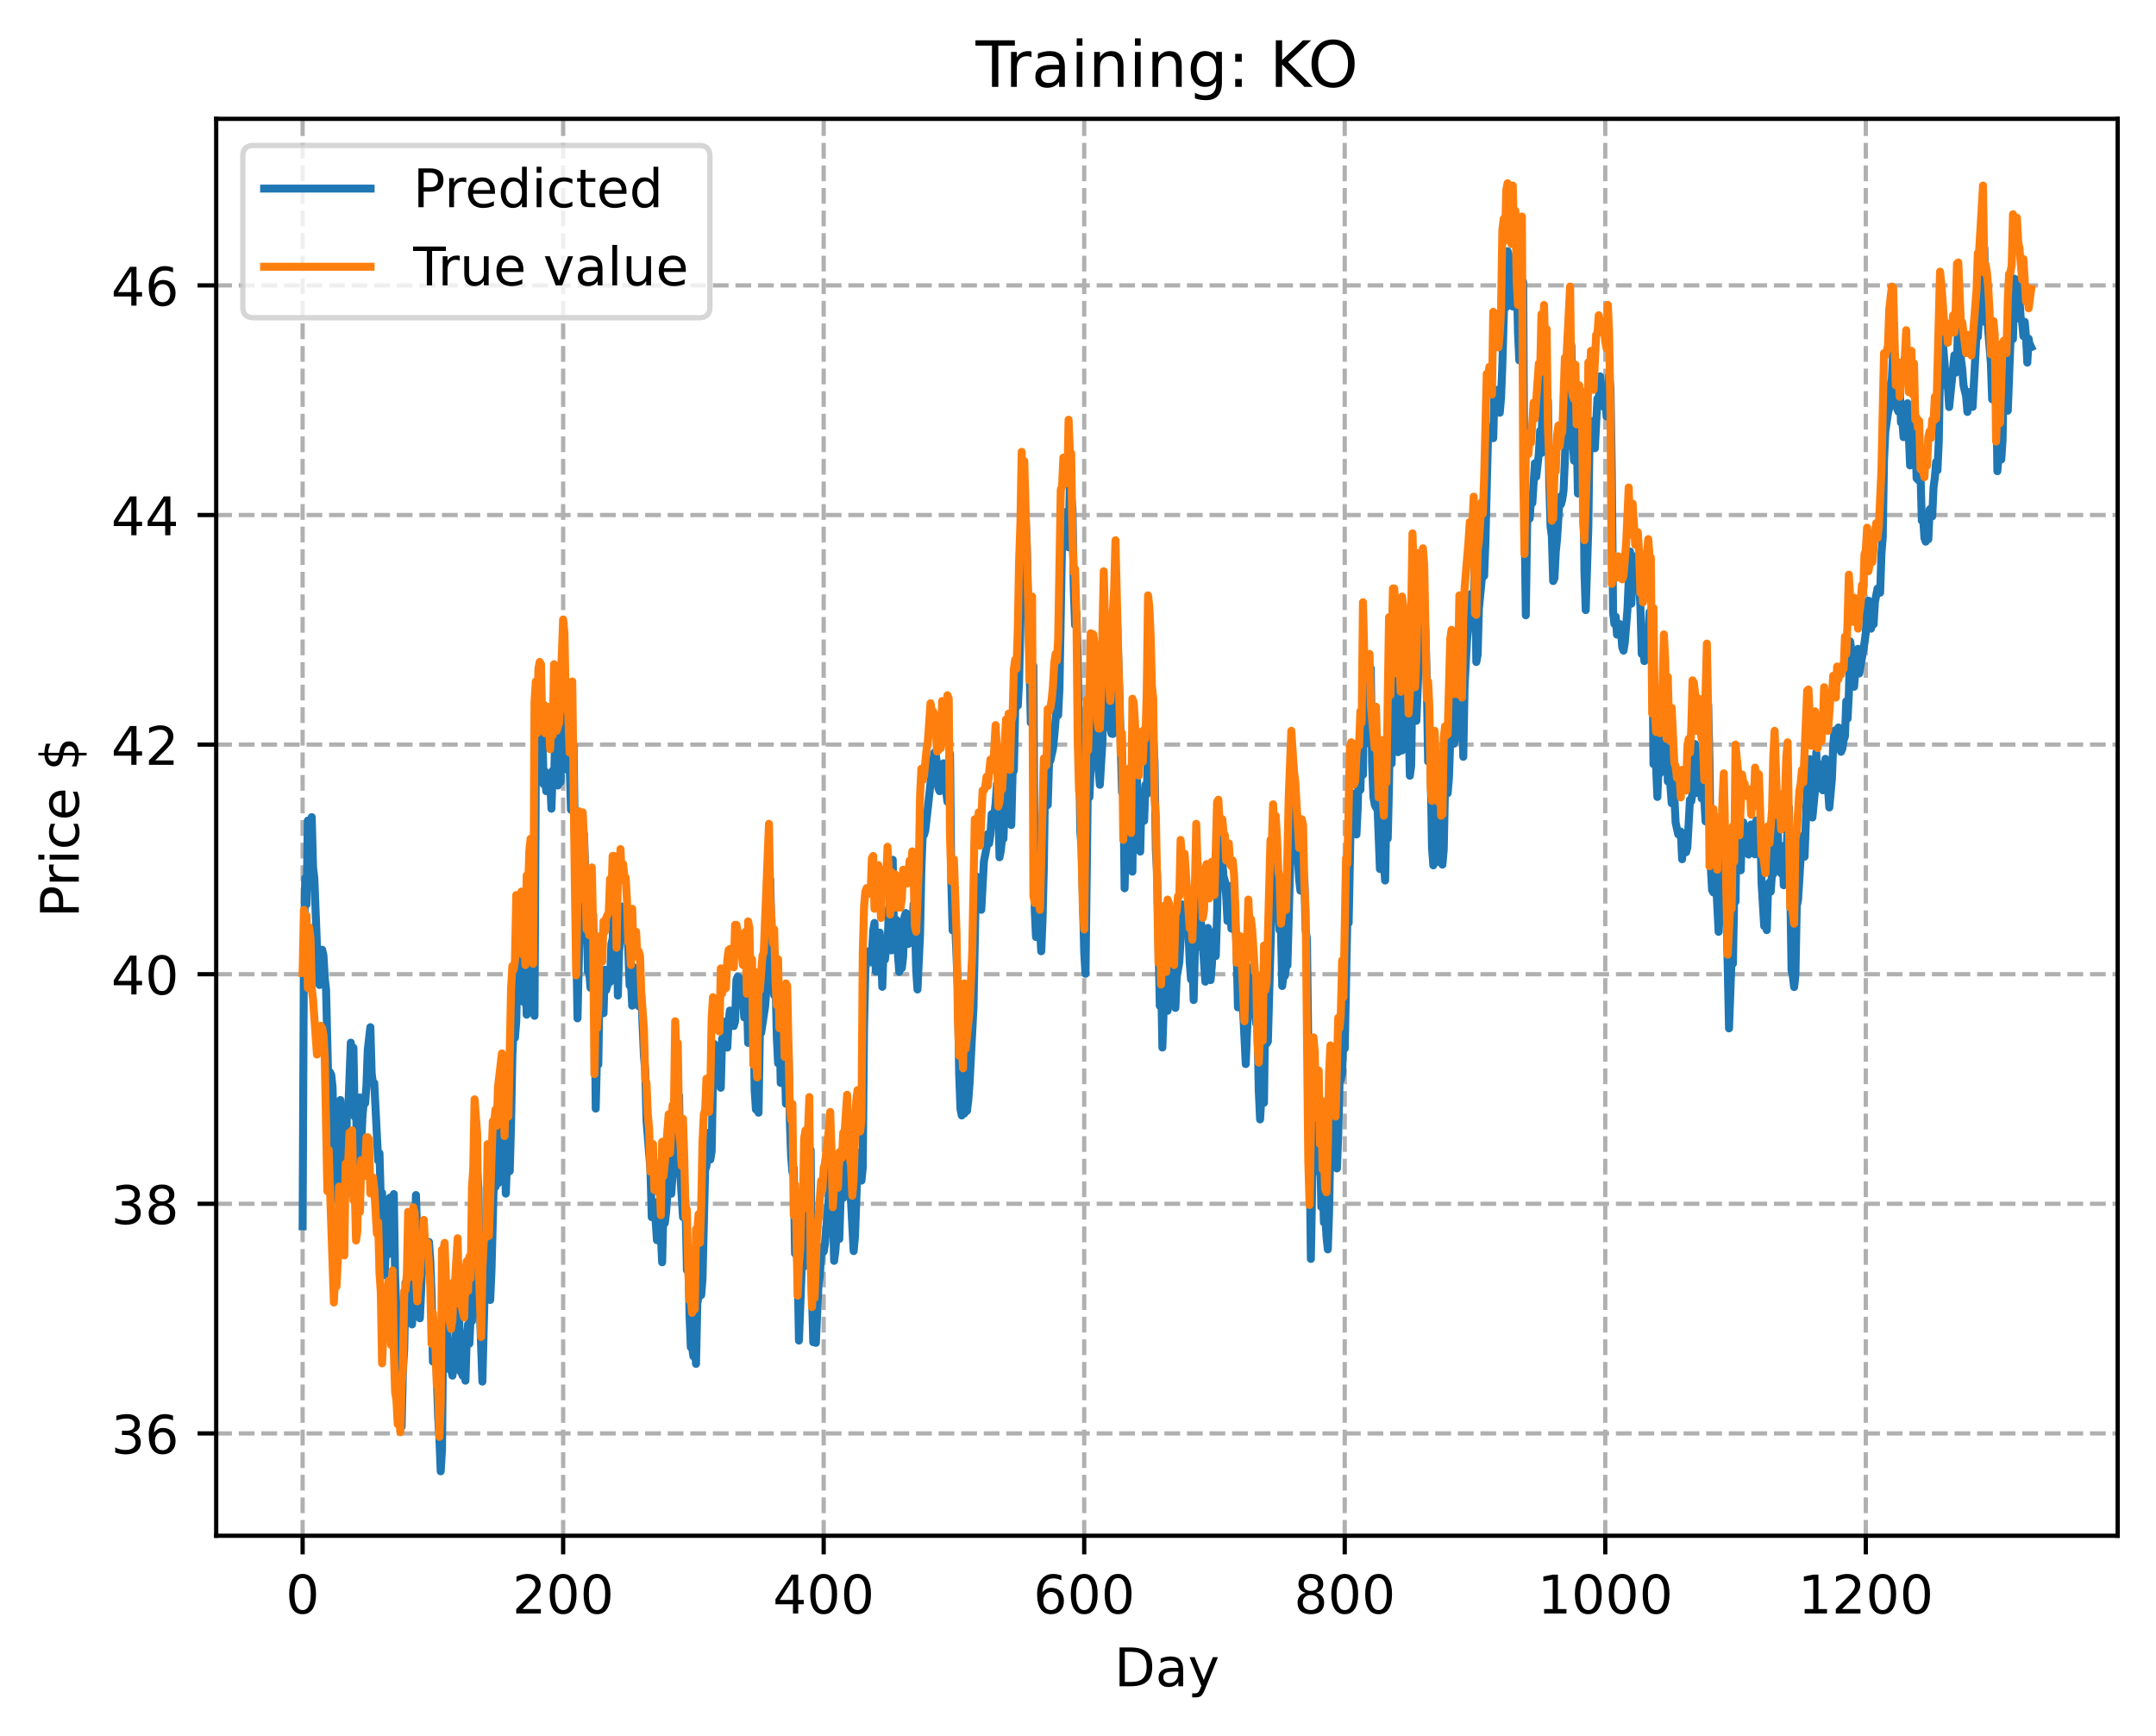 <?xml version="1.0" encoding="utf-8" standalone="no"?>
<!DOCTYPE svg PUBLIC "-//W3C//DTD SVG 1.1//EN"
  "http://www.w3.org/Graphics/SVG/1.1/DTD/svg11.dtd">
<!-- Created with matplotlib (https://matplotlib.org/) -->
<svg height="325.986pt" version="1.1" viewBox="0 0 404.923 325.986" width="404.923pt" xmlns="http://www.w3.org/2000/svg" xmlns:xlink="http://www.w3.org/1999/xlink">
 <defs>
  <style type="text/css">
*{stroke-linecap:butt;stroke-linejoin:round;}
  </style>
 </defs>
 <g id="figure_1">
  <g id="patch_1">
   <path d="M 0 325.986 
L 404.923 325.986 
L 404.923 0 
L 0 0 
z
" style="fill:#ffffff;"/>
  </g>
  <g id="axes_1">
   <g id="patch_2">
    <path d="M 40.603 288.43 
L 397.723 288.43 
L 397.723 22.318 
L 40.603 22.318 
z
" style="fill:#ffffff;"/>
   </g>
   <g id="matplotlib.axis_1">
    <g id="xtick_1">
     <g id="line2d_1">
      <path clip-path="url(#p390c9aea05)" d="M 56.836 288.43 
L 56.836 22.318 
" style="fill:none;stroke:#b0b0b0;stroke-dasharray:2.96,1.28;stroke-dashoffset:0;stroke-width:0.8;"/>
     </g>
     <g id="line2d_2">
      <defs>
       <path d="M 0 0 
L 0 3.5 
" id="m41e052e998" style="stroke:#000000;stroke-width:0.8;"/>
      </defs>
      <g>
       <use style="stroke:#000000;stroke-width:0.8;" x="56.836" xlink:href="#m41e052e998" y="288.43"/>
      </g>
     </g>
     <g id="text_1">
      <!-- 0 -->
      <defs>
       <path d="M 31.781 66.406 
Q 24.172 66.406 20.328 58.906 
Q 16.5 51.422 16.5 36.375 
Q 16.5 21.391 20.328 13.891 
Q 24.172 6.391 31.781 6.391 
Q 39.453 6.391 43.281 13.891 
Q 47.125 21.391 47.125 36.375 
Q 47.125 51.422 43.281 58.906 
Q 39.453 66.406 31.781 66.406 
z
M 31.781 74.219 
Q 44.047 74.219 50.516 64.516 
Q 56.984 54.828 56.984 36.375 
Q 56.984 17.969 50.516 8.266 
Q 44.047 -1.422 31.781 -1.422 
Q 19.531 -1.422 13.062 8.266 
Q 6.594 17.969 6.594 36.375 
Q 6.594 54.828 13.062 64.516 
Q 19.531 74.219 31.781 74.219 
z
" id="DejaVuSans-48"/>
      </defs>
      <g transform="translate(53.655 303.029)scale(0.1 -0.1)">
       <use xlink:href="#DejaVuSans-48"/>
      </g>
     </g>
    </g>
    <g id="xtick_2">
     <g id="line2d_3">
      <path clip-path="url(#p390c9aea05)" d="M 105.766 288.43 
L 105.766 22.318 
" style="fill:none;stroke:#b0b0b0;stroke-dasharray:2.96,1.28;stroke-dashoffset:0;stroke-width:0.8;"/>
     </g>
     <g id="line2d_4">
      <g>
       <use style="stroke:#000000;stroke-width:0.8;" x="105.766" xlink:href="#m41e052e998" y="288.43"/>
      </g>
     </g>
     <g id="text_2">
      <!-- 200 -->
      <defs>
       <path d="M 19.188 8.297 
L 53.609 8.297 
L 53.609 0 
L 7.328 0 
L 7.328 8.297 
Q 12.938 14.109 22.625 23.891 
Q 32.328 33.688 34.812 36.531 
Q 39.547 41.844 41.422 45.531 
Q 43.312 49.219 43.312 52.781 
Q 43.312 58.594 39.234 62.25 
Q 35.156 65.922 28.609 65.922 
Q 23.969 65.922 18.812 64.312 
Q 13.672 62.703 7.812 59.422 
L 7.812 69.391 
Q 13.766 71.781 18.938 73 
Q 24.125 74.219 28.422 74.219 
Q 39.75 74.219 46.484 68.547 
Q 53.219 62.891 53.219 53.422 
Q 53.219 48.922 51.531 44.891 
Q 49.859 40.875 45.406 35.406 
Q 44.188 33.984 37.641 27.219 
Q 31.109 20.453 19.188 8.297 
z
" id="DejaVuSans-50"/>
      </defs>
      <g transform="translate(96.223 303.029)scale(0.1 -0.1)">
       <use xlink:href="#DejaVuSans-50"/>
       <use x="63.623" xlink:href="#DejaVuSans-48"/>
       <use x="127.246" xlink:href="#DejaVuSans-48"/>
      </g>
     </g>
    </g>
    <g id="xtick_3">
     <g id="line2d_5">
      <path clip-path="url(#p390c9aea05)" d="M 154.697 288.43 
L 154.697 22.318 
" style="fill:none;stroke:#b0b0b0;stroke-dasharray:2.96,1.28;stroke-dashoffset:0;stroke-width:0.8;"/>
     </g>
     <g id="line2d_6">
      <g>
       <use style="stroke:#000000;stroke-width:0.8;" x="154.697" xlink:href="#m41e052e998" y="288.43"/>
      </g>
     </g>
     <g id="text_3">
      <!-- 400 -->
      <defs>
       <path d="M 37.797 64.312 
L 12.891 25.391 
L 37.797 25.391 
z
M 35.203 72.906 
L 47.609 72.906 
L 47.609 25.391 
L 58.016 25.391 
L 58.016 17.188 
L 47.609 17.188 
L 47.609 0 
L 37.797 0 
L 37.797 17.188 
L 4.891 17.188 
L 4.891 26.703 
z
" id="DejaVuSans-52"/>
      </defs>
      <g transform="translate(145.153 303.029)scale(0.1 -0.1)">
       <use xlink:href="#DejaVuSans-52"/>
       <use x="63.623" xlink:href="#DejaVuSans-48"/>
       <use x="127.246" xlink:href="#DejaVuSans-48"/>
      </g>
     </g>
    </g>
    <g id="xtick_4">
     <g id="line2d_7">
      <path clip-path="url(#p390c9aea05)" d="M 203.628 288.43 
L 203.628 22.318 
" style="fill:none;stroke:#b0b0b0;stroke-dasharray:2.96,1.28;stroke-dashoffset:0;stroke-width:0.8;"/>
     </g>
     <g id="line2d_8">
      <g>
       <use style="stroke:#000000;stroke-width:0.8;" x="203.628" xlink:href="#m41e052e998" y="288.43"/>
      </g>
     </g>
     <g id="text_4">
      <!-- 600 -->
      <defs>
       <path d="M 33.016 40.375 
Q 26.375 40.375 22.484 35.828 
Q 18.609 31.297 18.609 23.391 
Q 18.609 15.531 22.484 10.953 
Q 26.375 6.391 33.016 6.391 
Q 39.656 6.391 43.531 10.953 
Q 47.406 15.531 47.406 23.391 
Q 47.406 31.297 43.531 35.828 
Q 39.656 40.375 33.016 40.375 
z
M 52.594 71.297 
L 52.594 62.312 
Q 48.875 64.062 45.094 64.984 
Q 41.312 65.922 37.594 65.922 
Q 27.828 65.922 22.672 59.328 
Q 17.531 52.734 16.797 39.406 
Q 19.672 43.656 24.016 45.922 
Q 28.375 48.188 33.594 48.188 
Q 44.578 48.188 50.953 41.516 
Q 57.328 34.859 57.328 23.391 
Q 57.328 12.156 50.688 5.359 
Q 44.047 -1.422 33.016 -1.422 
Q 20.359 -1.422 13.672 8.266 
Q 6.984 17.969 6.984 36.375 
Q 6.984 53.656 15.188 63.938 
Q 23.391 74.219 37.203 74.219 
Q 40.922 74.219 44.703 73.484 
Q 48.484 72.75 52.594 71.297 
z
" id="DejaVuSans-54"/>
      </defs>
      <g transform="translate(194.084 303.029)scale(0.1 -0.1)">
       <use xlink:href="#DejaVuSans-54"/>
       <use x="63.623" xlink:href="#DejaVuSans-48"/>
       <use x="127.246" xlink:href="#DejaVuSans-48"/>
      </g>
     </g>
    </g>
    <g id="xtick_5">
     <g id="line2d_9">
      <path clip-path="url(#p390c9aea05)" d="M 252.558 288.43 
L 252.558 22.318 
" style="fill:none;stroke:#b0b0b0;stroke-dasharray:2.96,1.28;stroke-dashoffset:0;stroke-width:0.8;"/>
     </g>
     <g id="line2d_10">
      <g>
       <use style="stroke:#000000;stroke-width:0.8;" x="252.558" xlink:href="#m41e052e998" y="288.43"/>
      </g>
     </g>
     <g id="text_5">
      <!-- 800 -->
      <defs>
       <path d="M 31.781 34.625 
Q 24.75 34.625 20.719 30.859 
Q 16.703 27.094 16.703 20.516 
Q 16.703 13.922 20.719 10.156 
Q 24.75 6.391 31.781 6.391 
Q 38.812 6.391 42.859 10.172 
Q 46.922 13.969 46.922 20.516 
Q 46.922 27.094 42.891 30.859 
Q 38.875 34.625 31.781 34.625 
z
M 21.922 38.812 
Q 15.578 40.375 12.031 44.719 
Q 8.5 49.078 8.5 55.328 
Q 8.5 64.062 14.719 69.141 
Q 20.953 74.219 31.781 74.219 
Q 42.672 74.219 48.875 69.141 
Q 55.078 64.062 55.078 55.328 
Q 55.078 49.078 51.531 44.719 
Q 48 40.375 41.703 38.812 
Q 48.828 37.156 52.797 32.312 
Q 56.781 27.484 56.781 20.516 
Q 56.781 9.906 50.312 4.234 
Q 43.844 -1.422 31.781 -1.422 
Q 19.734 -1.422 13.25 4.234 
Q 6.781 9.906 6.781 20.516 
Q 6.781 27.484 10.781 32.312 
Q 14.797 37.156 21.922 38.812 
z
M 18.312 54.391 
Q 18.312 48.734 21.844 45.562 
Q 25.391 42.391 31.781 42.391 
Q 38.141 42.391 41.719 45.562 
Q 45.312 48.734 45.312 54.391 
Q 45.312 60.062 41.719 63.234 
Q 38.141 66.406 31.781 66.406 
Q 25.391 66.406 21.844 63.234 
Q 18.312 60.062 18.312 54.391 
z
" id="DejaVuSans-56"/>
      </defs>
      <g transform="translate(243.015 303.029)scale(0.1 -0.1)">
       <use xlink:href="#DejaVuSans-56"/>
       <use x="63.623" xlink:href="#DejaVuSans-48"/>
       <use x="127.246" xlink:href="#DejaVuSans-48"/>
      </g>
     </g>
    </g>
    <g id="xtick_6">
     <g id="line2d_11">
      <path clip-path="url(#p390c9aea05)" d="M 301.489 288.43 
L 301.489 22.318 
" style="fill:none;stroke:#b0b0b0;stroke-dasharray:2.96,1.28;stroke-dashoffset:0;stroke-width:0.8;"/>
     </g>
     <g id="line2d_12">
      <g>
       <use style="stroke:#000000;stroke-width:0.8;" x="301.489" xlink:href="#m41e052e998" y="288.43"/>
      </g>
     </g>
     <g id="text_6">
      <!-- 1000 -->
      <defs>
       <path d="M 12.406 8.297 
L 28.516 8.297 
L 28.516 63.922 
L 10.984 60.406 
L 10.984 69.391 
L 28.422 72.906 
L 38.281 72.906 
L 38.281 8.297 
L 54.391 8.297 
L 54.391 0 
L 12.406 0 
z
" id="DejaVuSans-49"/>
      </defs>
      <g transform="translate(288.764 303.029)scale(0.1 -0.1)">
       <use xlink:href="#DejaVuSans-49"/>
       <use x="63.623" xlink:href="#DejaVuSans-48"/>
       <use x="127.246" xlink:href="#DejaVuSans-48"/>
       <use x="190.869" xlink:href="#DejaVuSans-48"/>
      </g>
     </g>
    </g>
    <g id="xtick_7">
     <g id="line2d_13">
      <path clip-path="url(#p390c9aea05)" d="M 350.419 288.43 
L 350.419 22.318 
" style="fill:none;stroke:#b0b0b0;stroke-dasharray:2.96,1.28;stroke-dashoffset:0;stroke-width:0.8;"/>
     </g>
     <g id="line2d_14">
      <g>
       <use style="stroke:#000000;stroke-width:0.8;" x="350.419" xlink:href="#m41e052e998" y="288.43"/>
      </g>
     </g>
     <g id="text_7">
      <!-- 1200 -->
      <g transform="translate(337.694 303.029)scale(0.1 -0.1)">
       <use xlink:href="#DejaVuSans-49"/>
       <use x="63.623" xlink:href="#DejaVuSans-50"/>
       <use x="127.246" xlink:href="#DejaVuSans-48"/>
       <use x="190.869" xlink:href="#DejaVuSans-48"/>
      </g>
     </g>
    </g>
    <g id="text_8">
     <!-- Day -->
     <defs>
      <path d="M 19.672 64.797 
L 19.672 8.109 
L 31.594 8.109 
Q 46.688 8.109 53.688 14.938 
Q 60.688 21.781 60.688 36.531 
Q 60.688 51.172 53.688 57.984 
Q 46.688 64.797 31.594 64.797 
z
M 9.812 72.906 
L 30.078 72.906 
Q 51.266 72.906 61.172 64.094 
Q 71.094 55.281 71.094 36.531 
Q 71.094 17.672 61.125 8.828 
Q 51.172 0 30.078 0 
L 9.812 0 
z
" id="DejaVuSans-68"/>
      <path d="M 34.281 27.484 
Q 23.391 27.484 19.188 25 
Q 14.984 22.516 14.984 16.5 
Q 14.984 11.719 18.141 8.906 
Q 21.297 6.109 26.703 6.109 
Q 34.188 6.109 38.703 11.406 
Q 43.219 16.703 43.219 25.484 
L 43.219 27.484 
z
M 52.203 31.203 
L 52.203 0 
L 43.219 0 
L 43.219 8.297 
Q 40.141 3.328 35.547 0.953 
Q 30.953 -1.422 24.312 -1.422 
Q 15.922 -1.422 10.953 3.297 
Q 6 8.016 6 15.922 
Q 6 25.141 12.172 29.828 
Q 18.359 34.516 30.609 34.516 
L 43.219 34.516 
L 43.219 35.406 
Q 43.219 41.609 39.141 45 
Q 35.062 48.391 27.688 48.391 
Q 23 48.391 18.547 47.266 
Q 14.109 46.141 10.016 43.891 
L 10.016 52.203 
Q 14.938 54.109 19.578 55.047 
Q 24.219 56 28.609 56 
Q 40.484 56 46.344 49.844 
Q 52.203 43.703 52.203 31.203 
z
" id="DejaVuSans-97"/>
      <path d="M 32.172 -5.078 
Q 28.375 -14.844 24.75 -17.812 
Q 21.141 -20.797 15.094 -20.797 
L 7.906 -20.797 
L 7.906 -13.281 
L 13.188 -13.281 
Q 16.891 -13.281 18.938 -11.516 
Q 21 -9.766 23.484 -3.219 
L 25.094 0.875 
L 2.984 54.688 
L 12.5 54.688 
L 29.594 11.922 
L 46.688 54.688 
L 56.203 54.688 
z
" id="DejaVuSans-121"/>
     </defs>
     <g transform="translate(209.29 316.707)scale(0.1 -0.1)">
      <use xlink:href="#DejaVuSans-68"/>
      <use x="77.002" xlink:href="#DejaVuSans-97"/>
      <use x="138.281" xlink:href="#DejaVuSans-121"/>
     </g>
    </g>
   </g>
   <g id="matplotlib.axis_2">
    <g id="ytick_1">
     <g id="line2d_15">
      <path clip-path="url(#p390c9aea05)" d="M 40.603 269.21 
L 397.723 269.21 
" style="fill:none;stroke:#b0b0b0;stroke-dasharray:2.96,1.28;stroke-dashoffset:0;stroke-width:0.8;"/>
     </g>
     <g id="line2d_16">
      <defs>
       <path d="M 0 0 
L -3.5 0 
" id="mb63602dddb" style="stroke:#000000;stroke-width:0.8;"/>
      </defs>
      <g>
       <use style="stroke:#000000;stroke-width:0.8;" x="40.603" xlink:href="#mb63602dddb" y="269.21"/>
      </g>
     </g>
     <g id="text_9">
      <!-- 36 -->
      <defs>
       <path d="M 40.578 39.312 
Q 47.656 37.797 51.625 33 
Q 55.609 28.219 55.609 21.188 
Q 55.609 10.406 48.188 4.484 
Q 40.766 -1.422 27.094 -1.422 
Q 22.516 -1.422 17.656 -0.516 
Q 12.797 0.391 7.625 2.203 
L 7.625 11.719 
Q 11.719 9.328 16.594 8.109 
Q 21.484 6.891 26.812 6.891 
Q 36.078 6.891 40.938 10.547 
Q 45.797 14.203 45.797 21.188 
Q 45.797 27.641 41.281 31.266 
Q 36.766 34.906 28.719 34.906 
L 20.219 34.906 
L 20.219 43.016 
L 29.109 43.016 
Q 36.375 43.016 40.234 45.922 
Q 44.094 48.828 44.094 54.297 
Q 44.094 59.906 40.109 62.906 
Q 36.141 65.922 28.719 65.922 
Q 24.656 65.922 20.016 65.031 
Q 15.375 64.156 9.812 62.312 
L 9.812 71.094 
Q 15.438 72.656 20.344 73.438 
Q 25.25 74.219 29.594 74.219 
Q 40.828 74.219 47.359 69.109 
Q 53.906 64.016 53.906 55.328 
Q 53.906 49.266 50.438 45.094 
Q 46.969 40.922 40.578 39.312 
z
" id="DejaVuSans-51"/>
      </defs>
      <g transform="translate(20.878 273.009)scale(0.1 -0.1)">
       <use xlink:href="#DejaVuSans-51"/>
       <use x="63.623" xlink:href="#DejaVuSans-54"/>
      </g>
     </g>
    </g>
    <g id="ytick_2">
     <g id="line2d_17">
      <path clip-path="url(#p390c9aea05)" d="M 40.603 226.089 
L 397.723 226.089 
" style="fill:none;stroke:#b0b0b0;stroke-dasharray:2.96,1.28;stroke-dashoffset:0;stroke-width:0.8;"/>
     </g>
     <g id="line2d_18">
      <g>
       <use style="stroke:#000000;stroke-width:0.8;" x="40.603" xlink:href="#mb63602dddb" y="226.089"/>
      </g>
     </g>
     <g id="text_10">
      <!-- 38 -->
      <g transform="translate(20.878 229.888)scale(0.1 -0.1)">
       <use xlink:href="#DejaVuSans-51"/>
       <use x="63.623" xlink:href="#DejaVuSans-56"/>
      </g>
     </g>
    </g>
    <g id="ytick_3">
     <g id="line2d_19">
      <path clip-path="url(#p390c9aea05)" d="M 40.603 182.967 
L 397.723 182.967 
" style="fill:none;stroke:#b0b0b0;stroke-dasharray:2.96,1.28;stroke-dashoffset:0;stroke-width:0.8;"/>
     </g>
     <g id="line2d_20">
      <g>
       <use style="stroke:#000000;stroke-width:0.8;" x="40.603" xlink:href="#mb63602dddb" y="182.967"/>
      </g>
     </g>
     <g id="text_11">
      <!-- 40 -->
      <g transform="translate(20.878 186.767)scale(0.1 -0.1)">
       <use xlink:href="#DejaVuSans-52"/>
       <use x="63.623" xlink:href="#DejaVuSans-48"/>
      </g>
     </g>
    </g>
    <g id="ytick_4">
     <g id="line2d_21">
      <path clip-path="url(#p390c9aea05)" d="M 40.603 139.846 
L 397.723 139.846 
" style="fill:none;stroke:#b0b0b0;stroke-dasharray:2.96,1.28;stroke-dashoffset:0;stroke-width:0.8;"/>
     </g>
     <g id="line2d_22">
      <g>
       <use style="stroke:#000000;stroke-width:0.8;" x="40.603" xlink:href="#mb63602dddb" y="139.846"/>
      </g>
     </g>
     <g id="text_12">
      <!-- 42 -->
      <g transform="translate(20.878 143.645)scale(0.1 -0.1)">
       <use xlink:href="#DejaVuSans-52"/>
       <use x="63.623" xlink:href="#DejaVuSans-50"/>
      </g>
     </g>
    </g>
    <g id="ytick_5">
     <g id="line2d_23">
      <path clip-path="url(#p390c9aea05)" d="M 40.603 96.725 
L 397.723 96.725 
" style="fill:none;stroke:#b0b0b0;stroke-dasharray:2.96,1.28;stroke-dashoffset:0;stroke-width:0.8;"/>
     </g>
     <g id="line2d_24">
      <g>
       <use style="stroke:#000000;stroke-width:0.8;" x="40.603" xlink:href="#mb63602dddb" y="96.725"/>
      </g>
     </g>
     <g id="text_13">
      <!-- 44 -->
      <g transform="translate(20.878 100.524)scale(0.1 -0.1)">
       <use xlink:href="#DejaVuSans-52"/>
       <use x="63.623" xlink:href="#DejaVuSans-52"/>
      </g>
     </g>
    </g>
    <g id="ytick_6">
     <g id="line2d_25">
      <path clip-path="url(#p390c9aea05)" d="M 40.603 53.603 
L 397.723 53.603 
" style="fill:none;stroke:#b0b0b0;stroke-dasharray:2.96,1.28;stroke-dashoffset:0;stroke-width:0.8;"/>
     </g>
     <g id="line2d_26">
      <g>
       <use style="stroke:#000000;stroke-width:0.8;" x="40.603" xlink:href="#mb63602dddb" y="53.603"/>
      </g>
     </g>
     <g id="text_14">
      <!-- 46 -->
      <g transform="translate(20.878 57.402)scale(0.1 -0.1)">
       <use xlink:href="#DejaVuSans-52"/>
       <use x="63.623" xlink:href="#DejaVuSans-54"/>
      </g>
     </g>
    </g>
    <g id="text_15">
     <!-- Price $ -->
     <defs>
      <path d="M 19.672 64.797 
L 19.672 37.406 
L 32.078 37.406 
Q 38.969 37.406 42.719 40.969 
Q 46.484 44.531 46.484 51.125 
Q 46.484 57.672 42.719 61.234 
Q 38.969 64.797 32.078 64.797 
z
M 9.812 72.906 
L 32.078 72.906 
Q 44.344 72.906 50.609 67.359 
Q 56.891 61.812 56.891 51.125 
Q 56.891 40.328 50.609 34.812 
Q 44.344 29.297 32.078 29.297 
L 19.672 29.297 
L 19.672 0 
L 9.812 0 
z
" id="DejaVuSans-80"/>
      <path d="M 41.109 46.297 
Q 39.594 47.172 37.812 47.578 
Q 36.031 48 33.891 48 
Q 26.266 48 22.188 43.047 
Q 18.109 38.094 18.109 28.812 
L 18.109 0 
L 9.078 0 
L 9.078 54.688 
L 18.109 54.688 
L 18.109 46.188 
Q 20.953 51.172 25.484 53.578 
Q 30.031 56 36.531 56 
Q 37.453 56 38.578 55.875 
Q 39.703 55.766 41.062 55.516 
z
" id="DejaVuSans-114"/>
      <path d="M 9.422 54.688 
L 18.406 54.688 
L 18.406 0 
L 9.422 0 
z
M 9.422 75.984 
L 18.406 75.984 
L 18.406 64.594 
L 9.422 64.594 
z
" id="DejaVuSans-105"/>
      <path d="M 48.781 52.594 
L 48.781 44.188 
Q 44.969 46.297 41.141 47.344 
Q 37.312 48.391 33.406 48.391 
Q 24.656 48.391 19.812 42.844 
Q 14.984 37.312 14.984 27.297 
Q 14.984 17.281 19.812 11.734 
Q 24.656 6.203 33.406 6.203 
Q 37.312 6.203 41.141 7.25 
Q 44.969 8.297 48.781 10.406 
L 48.781 2.094 
Q 45.016 0.344 40.984 -0.531 
Q 36.969 -1.422 32.422 -1.422 
Q 20.062 -1.422 12.781 6.344 
Q 5.516 14.109 5.516 27.297 
Q 5.516 40.672 12.859 48.328 
Q 20.219 56 33.016 56 
Q 37.156 56 41.109 55.141 
Q 45.062 54.297 48.781 52.594 
z
" id="DejaVuSans-99"/>
      <path d="M 56.203 29.594 
L 56.203 25.203 
L 14.891 25.203 
Q 15.484 15.922 20.484 11.062 
Q 25.484 6.203 34.422 6.203 
Q 39.594 6.203 44.453 7.469 
Q 49.312 8.734 54.109 11.281 
L 54.109 2.781 
Q 49.266 0.734 44.188 -0.344 
Q 39.109 -1.422 33.891 -1.422 
Q 20.797 -1.422 13.156 6.188 
Q 5.516 13.812 5.516 26.812 
Q 5.516 40.234 12.766 48.109 
Q 20.016 56 32.328 56 
Q 43.359 56 49.781 48.891 
Q 56.203 41.797 56.203 29.594 
z
M 47.219 32.234 
Q 47.125 39.594 43.094 43.984 
Q 39.062 48.391 32.422 48.391 
Q 24.906 48.391 20.391 44.141 
Q 15.875 39.891 15.188 32.172 
z
" id="DejaVuSans-101"/>
      <path id="DejaVuSans-32"/>
      <path d="M 33.797 -14.703 
L 28.906 -14.703 
L 28.859 0 
Q 23.734 0.094 18.609 1.188 
Q 13.484 2.297 8.297 4.5 
L 8.297 13.281 
Q 13.281 10.156 18.375 8.562 
Q 23.484 6.984 28.906 6.938 
L 28.906 29.203 
Q 18.109 30.953 13.203 35.156 
Q 8.297 39.359 8.297 46.688 
Q 8.297 54.641 13.625 59.219 
Q 18.953 63.812 28.906 64.5 
L 28.906 75.984 
L 33.797 75.984 
L 33.797 64.656 
Q 38.328 64.453 42.578 63.688 
Q 46.828 62.938 50.875 61.625 
L 50.875 53.078 
Q 46.828 55.125 42.547 56.25 
Q 38.281 57.375 33.797 57.562 
L 33.797 36.719 
Q 44.875 35.016 50.094 30.609 
Q 55.328 26.219 55.328 18.609 
Q 55.328 10.359 49.781 5.594 
Q 44.234 0.828 33.797 0.094 
z
M 28.906 37.594 
L 28.906 57.625 
Q 23.25 56.984 20.266 54.391 
Q 17.281 51.812 17.281 47.516 
Q 17.281 43.312 20.031 40.969 
Q 22.797 38.625 28.906 37.594 
z
M 33.797 28.219 
L 33.797 7.078 
Q 39.984 7.906 43.141 10.594 
Q 46.297 13.281 46.297 17.672 
Q 46.297 21.969 43.281 24.5 
Q 40.281 27.047 33.797 28.219 
z
" id="DejaVuSans-36"/>
     </defs>
     <g transform="translate(14.798 172.342)rotate(-90)scale(0.1 -0.1)">
      <use xlink:href="#DejaVuSans-80"/>
      <use x="58.553" xlink:href="#DejaVuSans-114"/>
      <use x="99.666" xlink:href="#DejaVuSans-105"/>
      <use x="127.449" xlink:href="#DejaVuSans-99"/>
      <use x="182.43" xlink:href="#DejaVuSans-101"/>
      <use x="243.953" xlink:href="#DejaVuSans-32"/>
      <use x="275.74" xlink:href="#DejaVuSans-36"/>
     </g>
    </g>
   </g>
   <g id="line2d_27">
    <path clip-path="url(#p390c9aea05)" d="M 56.836 230.313 
L 57.081 177.56 
L 57.325 164.921 
L 57.57 169.866 
L 57.814 154.119 
L 58.059 165.934 
L 58.304 155.234 
L 58.548 153.469 
L 58.793 162.828 
L 59.038 165.02 
L 59.772 183.935 
L 60.016 184.992 
L 60.506 178.37 
L 60.75 179.466 
L 60.995 183.679 
L 61.24 185.899 
L 61.729 206.339 
L 61.974 201.38 
L 62.218 201.909 
L 62.463 204.251 
L 62.952 225.2 
L 63.197 222.764 
L 63.441 224.148 
L 63.686 218.666 
L 63.931 206.599 
L 64.42 217.852 
L 64.665 218.628 
L 64.909 224.343 
L 65.154 208.481 
L 65.399 208.689 
L 65.888 195.824 
L 66.133 198.816 
L 66.377 196.775 
L 66.622 209.76 
L 66.867 207.551 
L 67.111 219.681 
L 67.356 220.512 
L 67.601 206.127 
L 67.845 214.748 
L 68.09 209.385 
L 68.335 206.898 
L 68.579 207.204 
L 68.824 203.857 
L 69.069 197.159 
L 69.558 192.917 
L 69.802 201.567 
L 70.047 203.546 
L 70.292 203.42 
L 71.026 217.984 
L 71.27 216.59 
L 71.515 225.278 
L 71.76 224.034 
L 72.004 239.458 
L 72.249 239.515 
L 72.494 233.915 
L 72.738 235.693 
L 72.983 231.948 
L 73.228 224.928 
L 73.472 229 
L 73.717 235.482 
L 73.962 224.269 
L 74.206 239.651 
L 74.451 245.969 
L 74.696 248.179 
L 75.185 265.103 
L 75.429 267.966 
L 75.674 257.399 
L 75.919 253.294 
L 76.163 240.882 
L 76.408 242.964 
L 76.653 241.488 
L 76.897 231.186 
L 77.142 246.752 
L 77.387 248.746 
L 77.631 244.875 
L 78.121 224.442 
L 78.855 247.594 
L 79.099 242.383 
L 79.344 234.391 
L 79.589 235.776 
L 79.833 233.756 
L 80.078 238.749 
L 80.323 237.583 
L 80.567 233.271 
L 80.812 236.64 
L 81.056 242.789 
L 81.301 255.727 
L 81.546 248.594 
L 81.79 250.865 
L 82.28 266.008 
L 82.524 270.197 
L 82.769 276.334 
L 83.014 272.332 
L 83.258 246.432 
L 83.503 242.366 
L 83.748 244.114 
L 83.992 248.784 
L 84.237 257.092 
L 84.482 256.869 
L 84.726 257.225 
L 84.971 258.366 
L 85.216 256.65 
L 85.705 249.39 
L 85.95 249.345 
L 86.194 245.21 
L 86.439 257.523 
L 86.684 257.809 
L 86.928 258.425 
L 87.173 257.008 
L 87.417 259.313 
L 87.662 251.357 
L 87.907 248.713 
L 88.151 252.355 
L 88.396 247.252 
L 88.641 248.123 
L 88.885 232.742 
L 89.13 229.668 
L 89.375 218.511 
L 89.619 219.981 
L 89.864 223.124 
L 90.109 245.727 
L 90.598 259.484 
L 91.087 240.081 
L 91.332 240.896 
L 91.577 243.903 
L 91.821 228.346 
L 92.066 244.151 
L 92.311 238.519 
L 92.8 219.619 
L 93.044 222.943 
L 93.289 216.152 
L 93.534 222.245 
L 93.778 213.243 
L 94.268 208.9 
L 94.512 209.909 
L 94.757 214.158 
L 95.002 224.182 
L 95.246 217.378 
L 95.491 218.228 
L 95.736 219.956 
L 95.98 211.181 
L 96.225 198.357 
L 96.47 193.097 
L 96.714 194.898 
L 96.959 191.795 
L 97.204 181.001 
L 97.448 188.078 
L 97.693 184.809 
L 97.938 184.502 
L 98.182 178.814 
L 98.427 188.257 
L 98.672 179.915 
L 98.916 190.574 
L 99.161 176.943 
L 99.405 178.394 
L 99.65 172.041 
L 100.139 168.309 
L 100.384 190.784 
L 100.629 145.655 
L 100.873 137.898 
L 101.118 141.281 
L 101.363 137.451 
L 101.607 136.037 
L 101.852 136.654 
L 102.097 147.287 
L 102.341 144.864 
L 102.586 148.591 
L 102.831 147.703 
L 103.075 145.312 
L 103.32 146.582 
L 103.565 151.89 
L 103.809 144.725 
L 104.054 147.486 
L 104.299 136.268 
L 104.543 139.17 
L 104.788 147.528 
L 105.032 145.68 
L 105.277 146.886 
L 105.766 130.769 
L 106.011 127.056 
L 106.256 129.91 
L 106.5 140.049 
L 106.745 144.759 
L 106.99 143.771 
L 107.234 152.091 
L 107.479 147.226 
L 107.724 139.858 
L 108.213 175.671 
L 108.458 191.264 
L 108.947 170.388 
L 109.192 176.628 
L 109.436 161.034 
L 109.681 156.682 
L 110.17 171.172 
L 110.415 182.504 
L 110.66 182.543 
L 110.904 185.515 
L 111.393 171.763 
L 111.638 182.795 
L 111.883 208.211 
L 112.127 198.362 
L 112.372 199.925 
L 112.617 183.579 
L 112.861 186.953 
L 113.106 184.516 
L 113.351 190.297 
L 113.595 182.128 
L 113.84 185.959 
L 114.329 184.093 
L 114.574 184.431 
L 114.819 177.293 
L 115.063 176.295 
L 115.308 170.236 
L 115.553 169.743 
L 115.797 170.603 
L 116.042 186.982 
L 116.287 178.431 
L 116.531 175.737 
L 116.776 170.245 
L 117.02 174.841 
L 117.265 171.722 
L 117.51 173.283 
L 117.754 173.951 
L 117.999 178.324 
L 118.244 185.078 
L 118.488 184.069 
L 118.733 188.873 
L 118.978 181.632 
L 119.467 187.606 
L 119.712 185.551 
L 119.956 188.966 
L 120.201 187.556 
L 120.446 186.929 
L 120.935 198.331 
L 121.18 201.081 
L 121.424 210.523 
L 122.158 219.605 
L 122.403 228.599 
L 122.648 228.171 
L 122.892 225.761 
L 123.381 232.927 
L 123.626 229.069 
L 123.871 231.838 
L 124.115 232.05 
L 124.36 237.077 
L 124.605 226.506 
L 124.849 229.751 
L 125.094 227.794 
L 125.828 217.236 
L 126.073 224.204 
L 126.562 216.902 
L 126.807 218.507 
L 127.051 203.37 
L 127.296 207.68 
L 127.541 205.766 
L 127.785 220.847 
L 128.275 228.59 
L 128.519 222.24 
L 128.764 226.851 
L 129.008 238.552 
L 129.253 234.474 
L 129.498 246.966 
L 129.742 253.026 
L 129.987 253.054 
L 130.232 254.735 
L 130.476 252.911 
L 130.721 256.155 
L 130.966 244.755 
L 131.21 243.56 
L 131.455 240.177 
L 131.7 243.224 
L 131.944 240.037 
L 132.434 219.733 
L 132.678 219.028 
L 132.923 212.766 
L 133.168 213.82 
L 133.412 217.768 
L 133.657 216.217 
L 133.902 203.078 
L 134.146 196.08 
L 134.391 197.419 
L 134.636 199.677 
L 134.88 198.839 
L 135.125 203.624 
L 135.369 204.298 
L 135.614 195.083 
L 135.859 195.552 
L 136.103 191.884 
L 136.348 195.572 
L 136.593 196.757 
L 136.837 191.851 
L 137.082 189.802 
L 137.327 191.013 
L 137.571 190.399 
L 137.816 192.705 
L 138.061 191.808 
L 138.305 184.036 
L 138.55 183.427 
L 138.795 183.596 
L 139.039 184.534 
L 139.284 187.381 
L 139.529 187.332 
L 139.773 191.085 
L 140.018 184.109 
L 140.263 186.779 
L 140.507 195.874 
L 140.752 186.408 
L 140.996 185.338 
L 141.241 193.941 
L 141.486 188.047 
L 141.73 204.806 
L 141.975 208.391 
L 142.22 207.959 
L 142.464 208.985 
L 142.709 194.075 
L 142.954 193.968 
L 143.688 189.102 
L 143.932 185.897 
L 144.666 165.217 
L 144.911 177.109 
L 145.4 186.913 
L 145.645 183.981 
L 145.89 194.664 
L 146.134 199.696 
L 146.379 191.419 
L 146.624 203.397 
L 147.113 197.098 
L 147.357 197.989 
L 147.602 207.293 
L 147.847 197.313 
L 148.091 196.351 
L 148.336 210.42 
L 148.581 217.257 
L 148.825 220.127 
L 149.07 219.39 
L 149.315 235.423 
L 149.559 233.632 
L 149.804 237.958 
L 150.049 251.778 
L 150.783 232.875 
L 151.027 237.83 
L 151.272 225.966 
L 151.517 222.233 
L 151.761 225.961 
L 152.006 223.997 
L 152.251 215.967 
L 152.495 242.936 
L 152.74 252.083 
L 152.984 248.817 
L 153.229 252.21 
L 153.718 241.341 
L 153.963 239.747 
L 154.208 235.994 
L 154.452 234.172 
L 154.697 235.063 
L 154.942 233.614 
L 156.165 218.743 
L 156.41 224.87 
L 156.654 236.802 
L 156.899 234.881 
L 157.388 227.694 
L 157.633 232.697 
L 157.878 224.965 
L 158.122 223.004 
L 158.367 224.985 
L 158.612 220.392 
L 158.856 222.324 
L 159.101 216.765 
L 159.345 216.576 
L 160.324 234.969 
L 160.569 232.32 
L 161.058 219.019 
L 161.303 216.481 
L 161.792 221.736 
L 162.037 219.305 
L 162.281 192.697 
L 162.526 182.1 
L 162.771 178.881 
L 163.015 178.674 
L 163.26 180.066 
L 163.505 180.751 
L 163.749 179.549 
L 163.994 174.823 
L 164.239 173.338 
L 164.483 182.469 
L 164.728 177.986 
L 164.972 178.032 
L 165.217 175.151 
L 165.462 178.546 
L 165.706 185.338 
L 165.951 177.762 
L 166.196 180.229 
L 166.44 178.052 
L 166.685 177.911 
L 166.93 170.751 
L 167.174 169.722 
L 167.419 178.496 
L 167.664 161.475 
L 167.908 175.535 
L 168.153 177.522 
L 168.398 172.785 
L 168.642 179.27 
L 168.887 182.527 
L 169.132 179.34 
L 169.376 181.83 
L 169.621 179.651 
L 169.866 172.209 
L 170.11 171.473 
L 170.355 172.195 
L 170.6 177.296 
L 170.844 175.162 
L 171.089 175.391 
L 171.333 175.047 
L 171.578 169.816 
L 171.823 173.043 
L 172.067 182.2 
L 172.312 185.842 
L 172.801 175.434 
L 173.046 163.228 
L 173.291 156.801 
L 173.535 156.809 
L 173.78 155.949 
L 174.269 151.646 
L 174.759 147.119 
L 175.003 142.895 
L 175.248 142.827 
L 175.493 141.335 
L 175.737 141.668 
L 175.982 143.499 
L 176.227 147.989 
L 176.471 148.596 
L 176.716 143.848 
L 176.96 148.379 
L 177.205 143.358 
L 177.45 147.443 
L 177.694 148.634 
L 177.939 150.582 
L 178.184 143.214 
L 178.428 141.558 
L 178.673 165.893 
L 178.918 174.74 
L 179.162 170.735 
L 179.407 173.796 
L 179.896 185.787 
L 180.141 201.646 
L 180.386 208.286 
L 180.63 209.498 
L 180.875 205.494 
L 181.12 209.12 
L 181.364 197.792 
L 181.609 208.637 
L 181.854 206.66 
L 182.098 203.48 
L 182.832 189.204 
L 183.321 164.572 
L 183.566 167.619 
L 183.811 168.034 
L 184.055 164.923 
L 184.3 170.867 
L 184.789 161.792 
L 185.279 159.208 
L 185.523 156.645 
L 185.768 158.406 
L 186.013 156.664 
L 186.257 152.898 
L 186.502 153.755 
L 186.747 152.985 
L 186.991 150.901 
L 187.236 147.257 
L 187.481 151.015 
L 187.725 161.001 
L 187.97 159.717 
L 188.215 157.396 
L 188.459 157.545 
L 188.948 145.596 
L 189.193 142.74 
L 189.438 149.548 
L 189.682 144.731 
L 189.927 154.954 
L 190.172 145.282 
L 190.416 144.71 
L 190.661 133.409 
L 190.906 130.601 
L 191.15 132.534 
L 191.395 128.007 
L 192.129 95.999 
L 192.374 107.348 
L 192.618 97.012 
L 192.863 102.907 
L 193.597 135.736 
L 193.842 131.763 
L 194.086 125.06 
L 194.331 170.846 
L 194.575 175.989 
L 195.065 169.716 
L 195.554 178.665 
L 195.799 172.846 
L 196.043 163.099 
L 196.288 145.74 
L 196.533 151.387 
L 196.777 151.167 
L 197.022 143.273 
L 197.267 142.855 
L 197.756 140.626 
L 198.001 138.276 
L 198.49 132.281 
L 198.735 134.317 
L 198.979 129.236 
L 199.469 101.723 
L 199.713 101.449 
L 199.958 96.182 
L 200.203 102.203 
L 200.447 98.812 
L 200.692 102.79 
L 200.936 90.677 
L 201.426 95.469 
L 201.67 110.627 
L 201.915 117.411 
L 202.16 115.066 
L 202.404 123.543 
L 202.894 156.197 
L 203.138 159.187 
L 203.628 178.909 
L 203.872 182.889 
L 204.362 143.2 
L 204.606 149.723 
L 204.851 143.979 
L 205.096 131.299 
L 205.34 132.233 
L 205.585 130.457 
L 205.83 131.14 
L 206.074 134.104 
L 206.319 144.372 
L 206.563 147.395 
L 207.053 139.161 
L 207.542 116.248 
L 208.031 132.336 
L 208.276 133.537 
L 208.521 136.754 
L 208.765 137.804 
L 209.01 137.852 
L 209.255 125.427 
L 209.499 122.823 
L 209.744 114.905 
L 210.233 129.991 
L 210.723 148.801 
L 210.967 146.466 
L 211.212 166.834 
L 211.457 157.894 
L 211.701 159.523 
L 212.191 154.595 
L 212.68 163.712 
L 212.924 141.78 
L 213.169 140.007 
L 213.414 143.308 
L 213.658 149.952 
L 213.903 150.122 
L 214.148 159.941 
L 214.392 149.37 
L 214.637 151.005 
L 214.882 154.152 
L 215.126 147.414 
L 215.371 149.181 
L 215.616 141.033 
L 215.86 125.394 
L 216.105 124.668 
L 216.35 129.8 
L 216.594 138.733 
L 216.839 143.226 
L 217.084 159.671 
L 217.328 164.311 
L 217.818 188.905 
L 218.062 183.203 
L 218.307 196.74 
L 218.796 182.489 
L 219.041 181.12 
L 219.285 189.847 
L 219.53 177.977 
L 219.775 179.602 
L 220.019 179.707 
L 220.753 189.297 
L 220.998 183.476 
L 221.487 180.702 
L 221.732 176.494 
L 221.977 169.858 
L 222.221 171.523 
L 222.466 174.029 
L 222.711 170.864 
L 222.955 172.138 
L 223.2 174.806 
L 223.445 180.753 
L 223.689 183.946 
L 223.934 178.951 
L 224.179 187.823 
L 224.423 178.31 
L 224.668 177.958 
L 224.912 162.054 
L 225.157 171.07 
L 225.646 174.021 
L 226.38 184.373 
L 226.625 175.911 
L 226.87 174.278 
L 227.114 176.245 
L 227.359 184.077 
L 227.604 181.29 
L 227.848 175.095 
L 228.093 176.643 
L 228.338 179.561 
L 228.582 171.819 
L 228.827 160.119 
L 229.072 157.618 
L 229.316 164.064 
L 229.561 161.819 
L 229.806 164.723 
L 230.05 165.465 
L 230.295 168.327 
L 230.539 172.965 
L 230.784 166.368 
L 231.029 168.978 
L 231.273 174.401 
L 231.518 174.479 
L 231.763 171.57 
L 232.007 173.012 
L 232.252 178.205 
L 232.497 189.198 
L 232.741 188.578 
L 232.986 188.696 
L 233.231 184.745 
L 233.965 199.849 
L 234.699 181.731 
L 234.943 185.815 
L 235.188 184.169 
L 235.922 192.267 
L 236.167 192.47 
L 236.411 204.836 
L 236.656 210.239 
L 236.9 206.198 
L 237.145 204.613 
L 237.39 207.122 
L 237.634 188.541 
L 237.879 196.019 
L 238.124 195.601 
L 238.858 169.253 
L 239.102 170.252 
L 239.347 162.717 
L 239.592 167.635 
L 239.836 163.399 
L 240.326 174.687 
L 240.57 174.089 
L 240.815 185.187 
L 241.06 183.041 
L 241.304 183.297 
L 241.549 181.447 
L 241.794 181.333 
L 242.527 154.357 
L 242.772 149.993 
L 243.261 156.349 
L 243.506 161.621 
L 243.751 160.977 
L 243.995 165.258 
L 244.24 167.274 
L 244.485 163.632 
L 244.729 163.544 
L 244.974 164.857 
L 245.219 174.713 
L 245.463 176.392 
L 246.197 236.444 
L 246.687 208.984 
L 246.931 204.29 
L 247.176 207.346 
L 247.421 219.101 
L 247.665 220.08 
L 247.91 212.967 
L 248.155 226.668 
L 248.399 219.857 
L 248.644 229.588 
L 248.888 227.88 
L 249.133 232.301 
L 249.378 234.657 
L 249.622 227.434 
L 249.867 213.95 
L 250.112 208.183 
L 250.356 214.741 
L 250.601 209.778 
L 250.846 218.776 
L 251.09 219.447 
L 251.335 213.222 
L 251.58 203.286 
L 251.824 202.727 
L 252.069 201.608 
L 252.314 193.806 
L 252.558 196.931 
L 253.048 172.561 
L 253.292 173.339 
L 253.782 148.92 
L 254.026 152.22 
L 254.271 149.909 
L 254.515 155.608 
L 254.76 156.729 
L 255.005 151.478 
L 255.249 141.705 
L 255.494 148.358 
L 255.739 138.93 
L 255.983 145.518 
L 256.228 124.013 
L 256.473 127.834 
L 256.962 139.594 
L 257.207 127.783 
L 257.451 125.509 
L 257.696 143.435 
L 257.941 149.674 
L 258.185 151.103 
L 258.43 151.665 
L 258.675 150.528 
L 259.164 163.217 
L 259.653 153.179 
L 259.898 161.825 
L 260.143 165.374 
L 260.387 151.998 
L 260.632 157.498 
L 260.876 147.502 
L 261.121 130.729 
L 261.366 143.399 
L 261.855 124.731 
L 262.1 124.149 
L 262.344 127.909 
L 262.589 141.266 
L 262.834 134.336 
L 263.078 133.917 
L 263.323 140.945 
L 263.568 124.881 
L 263.812 126.567 
L 264.302 137.922 
L 264.546 135.456 
L 264.791 145.699 
L 265.036 143.828 
L 265.525 109.455 
L 265.77 113.066 
L 266.014 135.376 
L 266.748 117.46 
L 266.993 119.81 
L 267.237 119.911 
L 267.482 115.185 
L 267.727 118.759 
L 267.971 128.405 
L 268.216 143.021 
L 268.461 139.469 
L 268.705 145.491 
L 268.95 159.227 
L 269.195 162.528 
L 269.439 161.266 
L 269.684 150.687 
L 270.173 154.881 
L 270.418 161.964 
L 270.663 151.757 
L 270.907 162.388 
L 271.152 159.538 
L 271.397 147.515 
L 271.641 145.157 
L 271.886 148.979 
L 272.131 146.009 
L 272.62 131.662 
L 272.864 128.857 
L 273.109 139.669 
L 273.354 138.745 
L 273.598 136.773 
L 273.843 136.879 
L 274.088 134.099 
L 274.332 120.98 
L 274.822 142.139 
L 275.066 128.729 
L 275.556 119.787 
L 275.8 117.4 
L 276.045 113.218 
L 276.29 111.56 
L 276.534 116.049 
L 276.779 113.294 
L 277.024 104.141 
L 277.268 124.332 
L 277.513 123.017 
L 277.758 114.283 
L 278.247 109.272 
L 278.491 105.513 
L 278.736 108.168 
L 278.981 101.67 
L 279.47 81.86 
L 279.715 80.302 
L 279.959 81.361 
L 280.204 81.565 
L 280.449 82.298 
L 280.693 73.142 
L 280.938 73.969 
L 281.427 73.185 
L 281.672 77.514 
L 281.917 74.692 
L 282.161 68.531 
L 282.651 51.764 
L 282.895 57.679 
L 283.14 47.178 
L 283.385 47.958 
L 283.629 54.346 
L 283.874 50.523 
L 284.118 57.567 
L 284.363 48.616 
L 284.608 53.961 
L 284.852 51.286 
L 285.097 62.51 
L 285.342 67.681 
L 285.586 62.996 
L 285.831 61.145 
L 286.076 52.962 
L 286.32 96.584 
L 286.565 115.563 
L 286.81 98.88 
L 287.054 93.554 
L 287.299 97.376 
L 287.544 93.745 
L 287.788 94.483 
L 288.278 86.984 
L 288.522 89.552 
L 289.012 85.183 
L 289.256 80.892 
L 289.501 85.084 
L 289.746 72.238 
L 289.99 75.241 
L 290.235 69.143 
L 290.479 78.742 
L 290.724 75.281 
L 290.969 90.683 
L 291.213 98.952 
L 291.458 100.756 
L 291.703 109.131 
L 291.947 108.612 
L 292.192 103.678 
L 292.437 101.234 
L 292.926 93.313 
L 293.171 94.717 
L 293.415 93.783 
L 293.66 92.082 
L 294.149 80.457 
L 294.394 81.529 
L 294.883 69.934 
L 295.128 64.908 
L 295.373 82.029 
L 295.617 86.522 
L 295.862 86.263 
L 296.106 80.974 
L 296.351 92.689 
L 296.84 84.607 
L 297.085 88.956 
L 297.33 84.78 
L 297.574 107.224 
L 297.819 114.584 
L 298.308 99.044 
L 298.553 80.759 
L 298.798 83.655 
L 299.042 79.071 
L 299.532 84.191 
L 300.021 74.847 
L 300.266 75.643 
L 300.51 70.684 
L 301.244 76.453 
L 301.489 74.498 
L 301.734 78.204 
L 301.978 77.766 
L 302.223 70.515 
L 302.467 72.851 
L 302.712 88.165 
L 302.957 114.972 
L 303.201 117.173 
L 303.446 115.84 
L 303.691 119.195 
L 303.935 118.545 
L 304.18 117.189 
L 304.425 118.079 
L 304.669 121.543 
L 304.914 122.2 
L 305.159 120.664 
L 305.648 114.589 
L 306.137 103.575 
L 306.382 113.393 
L 306.627 106.95 
L 306.871 104.481 
L 307.116 109.713 
L 307.361 107.257 
L 307.605 110.179 
L 307.85 109.072 
L 308.094 114.163 
L 308.339 122.826 
L 308.584 118.238 
L 308.828 124.162 
L 309.073 123.901 
L 309.318 122.883 
L 309.562 119.658 
L 309.807 114.949 
L 310.052 117.351 
L 310.296 116.165 
L 310.541 143.509 
L 310.786 129.42 
L 311.03 143.924 
L 311.275 149.678 
L 311.52 143.276 
L 311.764 145.252 
L 312.009 144.52 
L 312.254 142.205 
L 312.743 129.687 
L 312.988 133.439 
L 313.232 146.764 
L 313.477 138.93 
L 313.722 147.635 
L 313.966 150.856 
L 314.211 144.235 
L 314.7 154.474 
L 315.189 156.697 
L 315.679 156.187 
L 315.923 161.378 
L 316.168 156.54 
L 316.413 156.778 
L 316.657 160.069 
L 316.902 159.194 
L 317.391 150.214 
L 317.636 150.501 
L 317.881 148.933 
L 318.125 140.244 
L 318.37 139.748 
L 318.615 141.541 
L 318.859 148.951 
L 319.104 145.567 
L 319.349 143.81 
L 319.593 149.966 
L 319.838 148.786 
L 320.082 150.151 
L 320.327 154.269 
L 320.816 132.396 
L 321.061 142.882 
L 321.306 162.779 
L 321.55 167.172 
L 321.795 167.61 
L 322.04 160.542 
L 322.774 175.012 
L 323.018 165.56 
L 323.263 165.407 
L 323.508 172.431 
L 323.752 162.469 
L 323.997 158.385 
L 324.731 193.146 
L 325.22 179.716 
L 325.465 180.991 
L 325.71 167.746 
L 325.954 169.33 
L 326.199 151.694 
L 326.443 150.182 
L 326.688 149.428 
L 326.933 163.454 
L 327.177 155.152 
L 327.422 154.438 
L 327.667 156.988 
L 327.911 155.815 
L 328.401 160.497 
L 328.645 158.352 
L 328.89 154.857 
L 329.135 159.69 
L 329.379 156.99 
L 329.624 160.453 
L 329.869 154.061 
L 330.113 158.161 
L 330.603 155.279 
L 330.847 165.921 
L 331.337 173.942 
L 331.581 172.29 
L 331.826 174.69 
L 332.07 166.581 
L 332.315 165.725 
L 332.56 167.465 
L 332.804 164.032 
L 333.049 164.15 
L 333.294 153.537 
L 333.538 147.838 
L 333.783 152.347 
L 334.028 160.987 
L 334.517 164.028 
L 334.762 158.914 
L 335.006 166.257 
L 335.251 161.524 
L 335.496 161.734 
L 335.74 154.335 
L 335.985 151.647 
L 336.474 182.174 
L 336.719 183.348 
L 336.964 185.385 
L 337.208 183.051 
L 337.453 170.141 
L 337.698 169.038 
L 338.187 161.05 
L 338.431 160.728 
L 338.676 156.954 
L 338.921 160.898 
L 339.41 147.585 
L 339.655 142.996 
L 339.899 142.566 
L 340.389 153.54 
L 340.878 148.485 
L 341.123 141.308 
L 341.367 147.516 
L 341.612 143.913 
L 341.857 143.552 
L 342.101 147.976 
L 342.346 148.428 
L 342.591 146.651 
L 342.835 142.522 
L 343.08 144.659 
L 343.569 151.655 
L 344.058 146.247 
L 344.303 139.792 
L 344.548 137.208 
L 344.792 139.478 
L 345.037 140.477 
L 345.282 136.629 
L 345.771 141.197 
L 346.016 140.582 
L 346.26 138.984 
L 346.505 138.282 
L 346.75 131.701 
L 346.994 134.984 
L 347.239 130.299 
L 347.484 120.476 
L 347.728 122.25 
L 347.973 127.072 
L 348.218 128.984 
L 348.707 122.866 
L 348.952 121.86 
L 349.196 126.481 
L 350.175 120.738 
L 350.419 118.819 
L 350.664 114.136 
L 350.909 112.82 
L 351.153 114.81 
L 351.398 118.073 
L 351.643 115.34 
L 351.887 117.263 
L 352.132 113.082 
L 352.621 110.54 
L 352.866 111.192 
L 353.111 111.321 
L 353.355 104.06 
L 353.6 100.906 
L 353.845 86.354 
L 354.089 81.05 
L 354.579 77.636 
L 354.823 76.593 
L 355.068 72.274 
L 355.313 71.123 
L 355.557 65.928 
L 355.802 65.968 
L 356.046 70.072 
L 356.291 76.71 
L 356.536 77.303 
L 356.78 72.222 
L 357.025 79.358 
L 357.27 78.954 
L 357.514 82.104 
L 358.248 75.74 
L 358.738 87.41 
L 359.227 77.915 
L 359.472 83.346 
L 359.716 81.649 
L 359.961 89.835 
L 360.45 90.304 
L 360.695 88.969 
L 360.94 97.792 
L 361.184 97.238 
L 361.429 101.039 
L 361.674 101.73 
L 361.918 99.351 
L 362.163 101.284 
L 362.407 95.707 
L 362.652 95.473 
L 362.897 96.981 
L 363.141 91.559 
L 363.386 89.679 
L 363.631 86.767 
L 363.875 88.339 
L 364.12 82.995 
L 364.365 69.291 
L 364.609 61.953 
L 364.854 63.778 
L 365.343 69.905 
L 365.588 72.493 
L 365.833 72.549 
L 366.077 76.451 
L 367.056 66.704 
L 367.301 69.997 
L 367.545 68.414 
L 367.79 58.917 
L 368.034 60.037 
L 368.279 67.365 
L 368.524 69.252 
L 368.768 72.365 
L 369.258 74.439 
L 369.502 77.362 
L 369.747 73.641 
L 369.992 75.358 
L 370.481 76.427 
L 371.215 62.89 
L 371.46 63.29 
L 371.949 55.689 
L 372.194 56.283 
L 372.683 46.59 
L 372.928 60.551 
L 373.172 59.133 
L 373.906 68.177 
L 374.151 74.987 
L 374.64 67.605 
L 374.885 70.297 
L 375.129 88.494 
L 375.374 85.385 
L 375.619 84.481 
L 375.863 86.302 
L 376.108 82.607 
L 376.353 69.495 
L 376.597 74.875 
L 377.087 77.137 
L 377.576 64.388 
L 377.821 61.339 
L 378.065 63.67 
L 378.31 52.327 
L 378.555 53.213 
L 378.799 56.356 
L 379.044 52.53 
L 379.533 60.073 
L 379.778 60.436 
L 380.022 63.13 
L 380.267 60.444 
L 380.512 63.284 
L 380.756 68.102 
L 381.001 63.608 
L 381.246 65.327 
L 381.49 65.21 
L 381.49 65.21 
" style="fill:none;stroke:#1f77b4;stroke-linecap:square;stroke-width:1.5;"/>
   </g>
   <g id="line2d_28">
    <path clip-path="url(#p390c9aea05)" d="M 56.836 182.752 
L 57.081 170.893 
L 57.325 174.343 
L 57.57 171.971 
L 57.814 185.555 
L 58.059 174.128 
L 58.304 176.068 
L 58.548 185.555 
L 58.793 187.711 
L 59.527 198.06 
L 59.772 196.335 
L 60.016 196.982 
L 60.261 192.67 
L 60.506 193.101 
L 60.75 194.395 
L 60.995 198.922 
L 61.484 223.717 
L 61.729 215.955 
L 62.708 244.631 
L 62.952 239.025 
L 63.197 241.613 
L 63.441 236.654 
L 63.686 222.855 
L 64.175 233.419 
L 64.42 231.048 
L 64.665 235.791 
L 64.909 218.543 
L 65.154 223.502 
L 65.643 212.721 
L 65.888 214.877 
L 66.133 212.29 
L 66.377 225.442 
L 66.622 223.502 
L 66.867 232.988 
L 67.111 231.263 
L 67.356 219.405 
L 67.601 227.598 
L 67.845 217.896 
L 68.09 218.758 
L 68.335 220.914 
L 68.579 218.974 
L 68.824 213.584 
L 69.069 213.584 
L 69.313 214.015 
L 69.558 224.148 
L 69.802 223.717 
L 70.047 221.13 
L 70.292 223.286 
L 70.781 231.695 
L 71.026 229.539 
L 71.27 239.025 
L 71.515 242.691 
L 71.76 256.058 
L 72.249 245.709 
L 72.494 246.787 
L 72.983 240.535 
L 73.472 252.609 
L 73.717 238.594 
L 73.962 253.687 
L 74.206 261.448 
L 74.451 262.958 
L 74.696 267.485 
L 74.94 265.761 
L 75.185 268.995 
L 75.429 259.939 
L 75.674 257.136 
L 75.919 242.475 
L 76.163 242.259 
L 76.408 239.241 
L 76.653 227.598 
L 76.897 239.888 
L 77.142 238.594 
L 77.387 235.576 
L 77.631 226.736 
L 77.876 227.814 
L 78.121 239.456 
L 78.365 244.415 
L 78.61 240.966 
L 78.855 239.456 
L 79.099 232.341 
L 79.344 233.851 
L 79.589 229.107 
L 79.833 233.851 
L 80.078 234.713 
L 80.323 233.419 
L 80.812 241.613 
L 81.056 252.393 
L 81.301 246.572 
L 81.79 253.471 
L 82.035 260.155 
L 82.28 260.155 
L 82.524 269.857 
L 82.769 263.82 
L 83.014 234.713 
L 83.258 234.713 
L 83.503 233.419 
L 83.992 246.787 
L 84.237 247.003 
L 84.726 249.59 
L 84.971 247.865 
L 85.216 240.75 
L 85.46 240.75 
L 85.95 232.557 
L 86.194 244.847 
L 86.439 244.847 
L 86.684 245.278 
L 87.173 247.434 
L 87.417 238.594 
L 87.662 236.869 
L 87.907 242.475 
L 88.151 236.007 
L 88.396 240.103 
L 88.641 223.07 
L 88.885 219.405 
L 89.13 206.469 
L 89.619 212.937 
L 89.864 235.576 
L 90.353 251.099 
L 90.598 238.594 
L 90.843 233.204 
L 91.087 231.91 
L 91.332 232.341 
L 91.577 214.877 
L 91.821 232.126 
L 92.555 210.565 
L 92.8 210.996 
L 93.044 208.409 
L 93.289 211.428 
L 93.534 204.097 
L 94.268 197.844 
L 94.757 213.368 
L 95.002 204.097 
L 95.246 208.193 
L 95.491 209.703 
L 95.98 185.77 
L 96.225 181.458 
L 96.47 182.105 
L 96.714 180.38 
L 96.959 168.091 
L 97.204 178.224 
L 97.448 173.481 
L 97.693 173.265 
L 97.938 167.444 
L 98.182 179.302 
L 98.427 171.325 
L 98.672 181.243 
L 98.916 164.425 
L 99.161 167.659 
L 99.405 159.897 
L 99.65 157.526 
L 99.895 159.682 
L 100.139 181.027 
L 100.384 131.869 
L 100.629 127.988 
L 100.873 137.69 
L 101.118 125.616 
L 101.363 124.322 
L 101.607 124.753 
L 101.852 136.612 
L 102.097 132.3 
L 102.341 137.69 
L 102.831 132.731 
L 103.075 135.318 
L 103.32 140.708 
L 103.565 134.671 
L 103.809 138.121 
L 104.054 124.753 
L 104.543 137.259 
L 105.032 135.749 
L 105.766 116.345 
L 106.011 118.932 
L 106.256 131.653 
L 106.5 132.515 
L 106.745 134.456 
L 106.99 141.355 
L 107.479 127.988 
L 107.968 166.366 
L 108.213 183.183 
L 108.702 152.351 
L 108.947 168.953 
L 109.192 165.934 
L 109.436 152.567 
L 109.681 157.526 
L 110.17 174.559 
L 110.415 174.128 
L 110.66 175.637 
L 111.149 162.916 
L 111.393 174.128 
L 111.638 201.725 
L 111.883 188.142 
L 112.127 193.101 
L 112.372 189.004 
L 112.617 175.852 
L 112.861 177.362 
L 113.106 180.596 
L 113.351 173.049 
L 113.595 174.99 
L 113.84 172.403 
L 114.329 171.325 
L 114.574 165.072 
L 114.819 168.306 
L 115.063 160.76 
L 115.308 160.76 
L 115.553 161.191 
L 115.797 178.008 
L 116.042 164.856 
L 116.287 165.503 
L 116.531 159.466 
L 116.776 164.856 
L 117.02 162.269 
L 117.265 164.425 
L 117.51 164.856 
L 117.754 169.169 
L 117.999 176.93 
L 118.244 176.068 
L 118.488 181.243 
L 118.733 170.678 
L 118.978 178.224 
L 119.467 174.99 
L 119.712 179.733 
L 119.956 178.655 
L 120.201 179.518 
L 120.446 186.633 
L 120.935 193.101 
L 121.18 202.588 
L 121.424 203.45 
L 121.669 209.271 
L 121.914 212.074 
L 122.158 220.052 
L 122.403 219.405 
L 122.648 214.877 
L 122.892 223.502 
L 123.137 222.855 
L 123.381 218.543 
L 123.626 223.933 
L 123.871 222.208 
L 124.115 228.245 
L 124.36 214.446 
L 124.605 220.914 
L 124.849 218.543 
L 125.339 212.506 
L 125.583 209.271 
L 125.828 216.602 
L 126.317 207.547 
L 126.562 209.056 
L 126.807 191.807 
L 127.051 197.844 
L 127.296 195.904 
L 127.541 212.506 
L 127.785 214.662 
L 128.03 218.974 
L 128.275 210.134 
L 128.519 217.465 
L 128.764 228.676 
L 129.008 227.167 
L 129.253 238.378 
L 129.498 244.2 
L 129.742 243.337 
L 129.987 246.572 
L 130.232 241.613 
L 130.476 245.925 
L 130.721 230.832 
L 130.966 231.048 
L 131.21 228.029 
L 131.455 233.419 
L 131.7 226.089 
L 131.944 214.23 
L 132.189 209.271 
L 132.434 208.409 
L 132.678 202.588 
L 132.923 202.588 
L 133.168 208.84 
L 133.412 203.881 
L 133.657 191.376 
L 133.902 187.28 
L 134.146 191.16 
L 134.391 192.239 
L 134.636 191.376 
L 134.88 193.532 
L 135.125 193.748 
L 135.369 181.889 
L 135.614 186.633 
L 135.859 181.889 
L 136.103 185.77 
L 136.348 185.555 
L 136.593 180.38 
L 136.837 178.44 
L 137.082 178.224 
L 137.816 181.674 
L 138.061 173.696 
L 138.305 173.696 
L 138.55 174.99 
L 138.795 177.577 
L 139.039 178.871 
L 139.284 178.871 
L 139.529 181.243 
L 139.773 175.421 
L 140.018 174.99 
L 140.263 186.633 
L 140.507 173.049 
L 140.752 174.343 
L 140.996 186.202 
L 141.241 180.165 
L 141.486 200 
L 141.73 199.569 
L 141.975 198.707 
L 142.22 202.372 
L 142.464 182.536 
L 142.709 185.986 
L 143.198 179.518 
L 143.443 178.871 
L 144.422 154.723 
L 144.666 168.737 
L 145.156 177.146 
L 145.4 174.559 
L 145.645 184.261 
L 145.89 188.789 
L 146.134 180.165 
L 146.379 193.101 
L 146.624 189.651 
L 146.868 188.142 
L 147.113 189.22 
L 147.357 198.491 
L 147.602 184.692 
L 147.847 185.123 
L 148.336 207.978 
L 148.581 210.35 
L 148.825 207.331 
L 149.07 228.245 
L 149.315 222.424 
L 149.559 229.97 
L 149.804 243.337 
L 150.049 237.3 
L 150.293 234.498 
L 150.538 225.442 
L 150.783 227.167 
L 151.027 213.799 
L 151.272 212.29 
L 151.517 215.093 
L 151.761 212.074 
L 152.006 206.037 
L 152.251 237.516 
L 152.495 245.493 
L 152.74 241.181 
L 152.984 243.769 
L 153.474 231.048 
L 153.718 228.892 
L 154.208 221.777 
L 154.452 223.502 
L 154.697 219.405 
L 154.942 218.543 
L 155.431 214.23 
L 155.676 212.074 
L 155.92 208.84 
L 156.165 215.955 
L 156.41 226.736 
L 156.654 222.424 
L 157.144 217.465 
L 157.388 223.07 
L 157.633 216.387 
L 157.878 216.602 
L 158.122 217.465 
L 158.367 212.721 
L 158.612 212.937 
L 159.101 205.606 
L 159.59 217.249 
L 159.835 218.974 
L 160.079 224.58 
L 160.324 221.345 
L 160.813 206.684 
L 161.058 204.744 
L 161.303 206.9 
L 161.547 212.506 
L 161.792 210.35 
L 162.037 179.086 
L 162.281 170.247 
L 162.526 167.444 
L 162.771 166.797 
L 163.015 167.659 
L 163.26 167.228 
L 163.505 167.875 
L 163.749 161.191 
L 163.994 160.76 
L 164.239 170.678 
L 164.483 165.934 
L 164.728 166.15 
L 164.972 162.485 
L 165.462 172.403 
L 165.706 163.347 
L 165.951 167.228 
L 166.196 164.21 
L 166.44 165.288 
L 166.685 159.035 
L 166.93 163.778 
L 167.174 171.756 
L 167.419 163.778 
L 167.908 170.462 
L 168.153 164.21 
L 168.398 170.462 
L 168.642 170.462 
L 168.887 166.366 
L 169.132 170.462 
L 169.376 168.737 
L 169.621 163.347 
L 169.866 164.425 
L 170.11 163.994 
L 170.355 165.934 
L 170.844 161.622 
L 171.089 163.347 
L 171.333 159.897 
L 171.578 164.425 
L 171.823 173.912 
L 172.067 174.99 
L 172.557 163.132 
L 172.801 149.333 
L 173.046 144.374 
L 173.291 146.53 
L 173.535 145.667 
L 174.025 140.708 
L 174.269 139.199 
L 174.759 132.084 
L 175.003 133.593 
L 175.248 133.593 
L 175.493 134.887 
L 175.737 136.827 
L 175.982 141.14 
L 176.227 140.924 
L 176.471 134.24 
L 176.716 140.493 
L 176.96 131.653 
L 177.205 137.69 
L 177.45 137.259 
L 177.694 139.415 
L 177.939 130.575 
L 178.184 131.222 
L 178.428 157.31 
L 178.673 165.503 
L 178.918 162.054 
L 179.162 161.407 
L 179.652 175.421 
L 179.896 191.16 
L 180.141 198.276 
L 180.386 198.276 
L 180.63 195.904 
L 180.875 200.647 
L 181.12 184.692 
L 181.364 196.982 
L 182.098 189.867 
L 182.588 179.086 
L 183.077 153.86 
L 183.321 155.801 
L 183.566 156.017 
L 183.811 152.567 
L 184.055 158.819 
L 184.545 148.47 
L 184.789 148.47 
L 185.034 147.823 
L 185.279 145.883 
L 185.523 147.608 
L 186.013 142.649 
L 186.257 143.296 
L 186.502 144.589 
L 186.991 136.181 
L 187.236 140.924 
L 187.481 151.489 
L 187.725 150.626 
L 187.97 147.608 
L 188.215 148.255 
L 188.948 135.103 
L 189.193 142.218 
L 189.438 134.025 
L 189.682 144.589 
L 189.927 135.534 
L 190.172 134.456 
L 190.416 125.616 
L 190.661 123.891 
L 190.906 125.616 
L 191.15 118.285 
L 191.395 105.349 
L 191.64 98.449 
L 191.884 84.866 
L 192.129 99.527 
L 192.374 86.591 
L 193.108 113.326 
L 193.352 127.772 
L 193.842 112.033 
L 194.086 168.306 
L 194.331 169.6 
L 194.82 160.76 
L 195.309 170.893 
L 196.043 142.433 
L 196.288 143.943 
L 196.533 143.727 
L 196.777 133.162 
L 197.022 133.593 
L 197.267 132.947 
L 197.511 131.437 
L 197.756 128.85 
L 198.001 124.538 
L 198.245 122.813 
L 198.49 124.107 
L 198.735 120.01 
L 199.224 91.981 
L 199.469 91.334 
L 199.713 85.944 
L 199.958 90.903 
L 200.203 87.453 
L 200.447 90.472 
L 200.692 78.829 
L 200.936 84.866 
L 201.181 85.082 
L 201.426 101.037 
L 201.67 107.505 
L 201.915 106.858 
L 202.16 115.267 
L 202.404 138.984 
L 202.649 148.47 
L 202.894 149.98 
L 203.383 170.678 
L 203.628 174.559 
L 204.117 131.437 
L 204.362 140.924 
L 204.606 132.3 
L 204.851 118.932 
L 205.096 119.579 
L 205.34 119.148 
L 205.83 123.46 
L 206.074 135.103 
L 206.319 136.827 
L 206.563 136.827 
L 206.808 129.928 
L 207.297 107.289 
L 207.787 126.047 
L 208.031 126.263 
L 208.276 127.772 
L 208.521 131.653 
L 208.765 128.419 
L 209.01 114.836 
L 209.255 110.523 
L 209.499 101.468 
L 210.478 141.571 
L 210.723 137.69 
L 210.967 157.741 
L 211.212 148.686 
L 211.701 146.745 
L 211.946 144.374 
L 212.435 156.448 
L 212.68 131.222 
L 212.924 131.869 
L 213.658 143.943 
L 213.903 145.667 
L 214.148 137.474 
L 214.637 143.08 
L 214.882 137.043 
L 215.126 138.768 
L 215.371 129.928 
L 215.616 111.817 
L 215.86 113.973 
L 216.105 119.363 
L 216.35 129.066 
L 216.594 131.222 
L 216.839 150.195 
L 217.084 152.998 
L 217.573 180.811 
L 217.818 170.678 
L 218.062 184.908 
L 218.551 171.971 
L 218.796 170.031 
L 219.041 182.536 
L 219.285 168.953 
L 219.53 169.6 
L 219.775 172.834 
L 220.019 173.265 
L 220.264 175.421 
L 220.509 181.243 
L 220.753 171.971 
L 220.998 171.109 
L 221.243 168.306 
L 221.487 168.306 
L 221.732 157.741 
L 222.221 163.778 
L 222.466 160.329 
L 223.445 174.343 
L 223.689 170.031 
L 223.934 176.499 
L 224.179 168.737 
L 224.423 166.15 
L 224.668 154.723 
L 224.912 162.485 
L 225.646 166.366 
L 225.891 172.403 
L 226.136 170.893 
L 226.38 163.347 
L 226.625 162.269 
L 226.87 166.797 
L 227.114 168.737 
L 227.359 167.875 
L 227.604 161.838 
L 227.848 162.7 
L 228.093 168.091 
L 228.582 150.626 
L 228.827 150.195 
L 229.072 154.507 
L 229.316 154.723 
L 229.561 153.86 
L 229.806 156.448 
L 230.05 156.879 
L 230.295 161.622 
L 230.539 158.819 
L 230.784 158.388 
L 231.029 162.269 
L 231.273 162.7 
L 231.518 161.622 
L 231.763 164.21 
L 232.007 170.247 
L 232.252 180.811 
L 232.741 178.655 
L 232.986 175.852 
L 233.72 191.807 
L 233.965 181.243 
L 234.209 177.146 
L 234.454 168.953 
L 234.699 174.343 
L 234.943 172.618 
L 235.188 174.774 
L 235.677 182.536 
L 235.922 182.967 
L 236.167 195.904 
L 236.411 199.569 
L 236.656 193.748 
L 236.9 193.963 
L 237.145 195.473 
L 237.39 177.577 
L 237.634 185.986 
L 237.879 184.692 
L 238.613 157.741 
L 238.858 158.604 
L 239.102 151.058 
L 239.347 156.017 
L 239.592 153.214 
L 239.836 157.31 
L 240.081 163.563 
L 240.326 164.856 
L 240.57 173.481 
L 240.815 171.325 
L 241.06 171.109 
L 241.304 170.247 
L 241.549 170.893 
L 242.038 149.764 
L 242.527 137.259 
L 243.017 144.805 
L 243.261 146.745 
L 243.995 159.251 
L 244.485 153.86 
L 244.729 154.938 
L 244.974 166.15 
L 245.219 171.109 
L 245.708 217.896 
L 245.953 226.304 
L 246.442 198.707 
L 246.687 194.826 
L 246.931 197.629 
L 247.176 209.918 
L 247.421 206.684 
L 247.665 201.078 
L 247.91 214.877 
L 248.155 206.684 
L 248.399 219.621 
L 248.644 217.033 
L 248.888 223.286 
L 249.133 223.933 
L 249.378 215.308 
L 249.622 201.294 
L 249.867 196.335 
L 250.112 204.959 
L 250.356 200.432 
L 250.601 209.056 
L 250.846 209.703 
L 251.335 191.16 
L 251.58 193.101 
L 251.824 190.298 
L 252.069 180.38 
L 252.314 187.28 
L 252.803 161.191 
L 253.048 162.269 
L 253.537 140.277 
L 253.782 139.415 
L 254.026 139.846 
L 254.271 147.392 
L 254.515 146.745 
L 254.76 141.571 
L 255.005 139.415 
L 255.249 140.062 
L 255.494 133.593 
L 255.739 135.749 
L 255.983 113.111 
L 256.228 122.813 
L 256.473 127.125 
L 256.717 126.694 
L 256.962 124.107 
L 257.207 122.813 
L 257.451 132.3 
L 258.185 140.493 
L 258.43 132.731 
L 258.919 149.764 
L 259.409 138.984 
L 259.653 148.901 
L 259.898 153.214 
L 260.143 140.708 
L 260.387 146.961 
L 260.876 115.914 
L 261.121 130.575 
L 261.61 110.523 
L 261.855 110.523 
L 262.1 115.051 
L 262.344 126.478 
L 262.589 120.657 
L 262.834 123.244 
L 263.078 129.928 
L 263.323 112.033 
L 263.568 113.973 
L 263.812 118.07 
L 264.057 125.616 
L 264.302 123.46 
L 264.546 134.025 
L 264.791 130.144 
L 265.28 100.174 
L 265.525 107.721 
L 265.77 129.066 
L 266.014 123.029 
L 266.503 103.84 
L 266.748 106.643 
L 266.993 107.721 
L 267.237 102.977 
L 267.482 105.996 
L 267.971 131.222 
L 268.216 127.988 
L 268.461 132.947 
L 268.705 148.039 
L 268.95 150.411 
L 269.195 148.901 
L 269.439 137.259 
L 269.684 143.08 
L 269.929 142.433 
L 270.173 150.626 
L 270.418 141.571 
L 270.663 153.214 
L 270.907 152.998 
L 271.152 138.552 
L 271.397 136.396 
L 271.641 138.121 
L 271.886 137.906 
L 272.375 120.01 
L 272.62 118.285 
L 272.864 130.359 
L 273.109 124.322 
L 273.354 128.419 
L 273.598 130.359 
L 273.843 125.832 
L 274.088 111.817 
L 274.332 127.988 
L 274.577 131.006 
L 274.822 115.914 
L 275.066 110.523 
L 275.8 101.684 
L 276.045 98.018 
L 276.29 103.408 
L 276.779 93.275 
L 277.024 115.267 
L 277.268 115.482 
L 277.513 103.408 
L 277.758 101.684 
L 278.247 94.353 
L 278.491 96.509 
L 278.736 89.825 
L 279.225 70.205 
L 279.47 70.852 
L 279.715 68.911 
L 279.959 69.989 
L 280.204 74.086 
L 280.449 58.562 
L 280.693 62.227 
L 280.938 60.718 
L 281.183 64.384 
L 281.427 65.246 
L 281.672 62.659 
L 281.917 57.915 
L 282.161 43.254 
L 282.406 41.098 
L 282.651 45.194 
L 282.895 35.708 
L 283.14 34.414 
L 283.385 42.176 
L 283.629 38.295 
L 283.874 45.841 
L 284.118 34.845 
L 284.363 44.116 
L 284.608 39.589 
L 284.852 52.741 
L 285.097 57.268 
L 285.342 51.447 
L 285.586 48.86 
L 285.831 40.667 
L 286.076 88.747 
L 286.32 104.055 
L 286.565 85.082 
L 286.81 81.416 
L 287.054 85.297 
L 287.299 82.063 
L 287.544 83.141 
L 288.033 75.595 
L 288.278 78.614 
L 289.012 68.264 
L 289.256 69.989 
L 289.501 58.993 
L 289.746 65.246 
L 289.99 57.268 
L 290.235 67.618 
L 290.479 61.796 
L 290.724 80.554 
L 291.458 97.803 
L 291.703 97.371 
L 291.947 88.747 
L 292.192 88.532 
L 292.437 81.848 
L 292.681 79.907 
L 292.926 83.788 
L 293.171 81.632 
L 293.415 81.201 
L 293.905 67.186 
L 294.149 68.264 
L 294.883 53.819 
L 295.128 72.577 
L 295.373 74.301 
L 295.617 74.948 
L 295.862 68.48 
L 296.106 79.692 
L 296.596 72.361 
L 296.84 78.182 
L 297.085 73.439 
L 297.33 98.234 
L 297.574 101.468 
L 298.064 87.238 
L 298.308 68.049 
L 298.553 72.577 
L 298.798 65.893 
L 299.287 73.223 
L 299.776 62.874 
L 300.021 62.659 
L 300.266 59.209 
L 300.755 61.581 
L 301.244 61.581 
L 301.489 64.168 
L 301.734 65.462 
L 301.978 57.268 
L 302.223 62.874 
L 302.467 77.751 
L 302.712 109.661 
L 302.957 104.271 
L 303.201 104.702 
L 303.446 108.583 
L 303.935 104.486 
L 304.18 107.289 
L 304.669 108.799 
L 304.914 108.152 
L 305.403 102.115 
L 305.893 91.55 
L 306.137 100.39 
L 306.382 95.431 
L 306.627 94.569 
L 307.116 102.33 
L 307.361 99.959 
L 307.605 99.959 
L 307.85 103.84 
L 308.094 111.386 
L 308.339 106.643 
L 308.584 113.111 
L 308.828 109.014 
L 309.073 110.739 
L 309.318 104.055 
L 309.562 101.252 
L 309.807 104.486 
L 310.052 104.702 
L 310.296 134.025 
L 310.541 114.189 
L 310.786 133.809 
L 311.03 137.474 
L 311.275 132.084 
L 311.52 136.827 
L 311.764 137.69 
L 312.254 128.419 
L 312.498 119.148 
L 312.743 123.891 
L 312.988 138.768 
L 313.232 127.125 
L 313.477 136.612 
L 313.722 139.199 
L 313.966 132.947 
L 314.455 143.296 
L 314.7 143.943 
L 314.945 146.099 
L 315.189 145.667 
L 315.434 145.667 
L 315.679 149.764 
L 315.923 144.589 
L 316.168 145.021 
L 316.657 148.47 
L 316.902 140.493 
L 317.147 138.768 
L 317.391 141.355 
L 317.636 137.043 
L 317.881 127.772 
L 318.125 128.203 
L 318.37 130.359 
L 318.615 137.259 
L 318.859 134.887 
L 319.104 131.222 
L 319.349 137.259 
L 319.593 138.768 
L 319.838 139.199 
L 320.082 146.53 
L 320.327 129.928 
L 320.572 120.873 
L 320.816 134.025 
L 321.061 162.7 
L 321.306 160.76 
L 321.55 157.741 
L 321.795 151.92 
L 322.529 163.347 
L 322.774 153.645 
L 323.018 153.429 
L 323.263 158.819 
L 323.508 149.98 
L 323.752 145.236 
L 324.486 179.302 
L 324.976 169.6 
L 325.22 170.678 
L 325.465 155.154 
L 325.71 161.838 
L 325.954 139.846 
L 326.443 145.021 
L 326.688 156.879 
L 327.177 145.452 
L 327.422 146.961 
L 327.667 147.177 
L 327.911 149.117 
L 328.156 149.548 
L 328.401 148.47 
L 328.645 148.255 
L 328.89 152.998 
L 329.135 148.47 
L 329.379 151.489 
L 329.624 144.158 
L 329.869 147.392 
L 330.113 145.236 
L 330.358 145.452 
L 330.847 160.544 
L 331.092 160.329 
L 331.581 163.994 
L 331.826 156.663 
L 332.07 155.154 
L 332.315 158.388 
L 332.804 152.136 
L 333.049 142.002 
L 333.294 137.259 
L 333.783 151.704 
L 334.028 153.214 
L 334.272 149.117 
L 334.517 155.801 
L 335.006 149.764 
L 335.251 149.333 
L 335.496 142.002 
L 335.74 139.415 
L 336.23 170.462 
L 336.474 169.6 
L 336.964 173.481 
L 337.208 157.095 
L 337.453 156.448 
L 337.942 148.47 
L 338.187 147.177 
L 338.431 144.589 
L 338.676 146.961 
L 339.41 129.712 
L 339.655 129.497 
L 340.144 140.062 
L 340.389 140.062 
L 340.633 139.199 
L 340.878 133.593 
L 341.123 139.199 
L 341.367 140.493 
L 341.857 134.456 
L 342.101 139.199 
L 342.346 135.965 
L 342.591 129.066 
L 342.835 131.653 
L 343.08 136.181 
L 343.325 137.259 
L 343.814 130.575 
L 344.058 130.79 
L 344.303 126.91 
L 344.548 130.359 
L 344.792 131.006 
L 345.037 125.185 
L 345.282 127.556 
L 345.526 125.4 
L 345.771 126.694 
L 346.016 124.969 
L 346.26 125.616 
L 346.505 119.579 
L 346.75 122.813 
L 346.994 116.776 
L 347.239 107.936 
L 347.728 116.345 
L 347.973 116.776 
L 348.218 112.248 
L 348.462 115.914 
L 348.707 113.111 
L 348.952 118.07 
L 349.196 115.051 
L 349.441 113.542 
L 349.686 109.877 
L 349.93 111.386 
L 350.175 104.055 
L 350.419 103.408 
L 350.664 99.096 
L 350.909 107.289 
L 351.153 105.996 
L 351.398 103.84 
L 351.643 105.564 
L 352.132 99.959 
L 352.377 98.234 
L 352.621 101.037 
L 352.866 98.881 
L 353.355 88.316 
L 353.845 66.324 
L 354.089 66.755 
L 354.579 65.03 
L 354.823 58.131 
L 355.313 53.819 
L 355.557 54.034 
L 356.046 72.361 
L 356.291 68.264 
L 356.536 68.049 
L 356.78 74.517 
L 357.025 68.696 
L 357.27 69.774 
L 357.759 66.971 
L 358.004 62.012 
L 358.248 70.421 
L 358.493 73.655 
L 358.982 65.893 
L 359.227 74.086 
L 359.472 68.264 
L 359.716 78.829 
L 359.961 78.398 
L 360.206 80.338 
L 360.45 79.045 
L 360.695 88.1 
L 361.184 88.532 
L 361.429 89.61 
L 361.674 85.729 
L 361.918 87.453 
L 362.163 82.063 
L 362.407 80.985 
L 362.652 82.279 
L 362.897 78.829 
L 363.141 79.045 
L 363.386 74.517 
L 363.631 78.614 
L 364.365 51.016 
L 364.609 53.388 
L 365.099 60.071 
L 365.343 62.443 
L 365.588 60.718 
L 365.833 64.384 
L 366.077 61.365 
L 366.322 62.227 
L 366.567 62.443 
L 366.811 59.209 
L 367.056 62.443 
L 367.301 57.915 
L 367.545 49.507 
L 367.79 49.291 
L 368.279 60.718 
L 368.524 60.503 
L 369.258 66.324 
L 369.502 62.874 
L 369.747 66.108 
L 369.992 65.462 
L 370.236 66.755 
L 371.215 54.466 
L 371.46 47.566 
L 371.704 47.135 
L 372.438 34.845 
L 372.683 51.231 
L 372.928 49.722 
L 373.172 51.231 
L 373.417 54.034 
L 373.662 58.347 
L 373.906 66.54 
L 374.151 64.599 
L 374.395 60.287 
L 374.64 62.874 
L 374.885 82.926 
L 375.129 77.104 
L 375.374 74.948 
L 375.619 79.476 
L 376.108 64.384 
L 376.353 63.952 
L 376.597 64.599 
L 376.842 66.324 
L 377.087 56.406 
L 377.331 51.447 
L 377.576 51.231 
L 377.821 49.722 
L 378.065 40.236 
L 378.555 44.979 
L 378.799 40.882 
L 379.044 45.41 
L 379.289 46.704 
L 379.778 52.525 
L 380.022 48.644 
L 380.512 56.622 
L 380.756 54.034 
L 381.001 57.915 
L 381.49 54.25 
L 381.49 54.25 
" style="fill:none;stroke:#ff7f0e;stroke-linecap:square;stroke-width:1.5;"/>
   </g>
   <g id="patch_3">
    <path d="M 40.603 288.43 
L 40.603 22.318 
" style="fill:none;stroke:#000000;stroke-linecap:square;stroke-linejoin:miter;stroke-width:0.8;"/>
   </g>
   <g id="patch_4">
    <path d="M 397.723 288.43 
L 397.723 22.318 
" style="fill:none;stroke:#000000;stroke-linecap:square;stroke-linejoin:miter;stroke-width:0.8;"/>
   </g>
   <g id="patch_5">
    <path d="M 40.603 288.43 
L 397.723 288.43 
" style="fill:none;stroke:#000000;stroke-linecap:square;stroke-linejoin:miter;stroke-width:0.8;"/>
   </g>
   <g id="patch_6">
    <path d="M 40.603 22.318 
L 397.723 22.318 
" style="fill:none;stroke:#000000;stroke-linecap:square;stroke-linejoin:miter;stroke-width:0.8;"/>
   </g>
   <g id="text_16">
    <!-- Training: KO -->
    <defs>
     <path d="M -0.297 72.906 
L 61.375 72.906 
L 61.375 64.594 
L 35.5 64.594 
L 35.5 0 
L 25.594 0 
L 25.594 64.594 
L -0.297 64.594 
z
" id="DejaVuSans-84"/>
     <path d="M 54.891 33.016 
L 54.891 0 
L 45.906 0 
L 45.906 32.719 
Q 45.906 40.484 42.875 44.328 
Q 39.844 48.188 33.797 48.188 
Q 26.516 48.188 22.312 43.547 
Q 18.109 38.922 18.109 30.906 
L 18.109 0 
L 9.078 0 
L 9.078 54.688 
L 18.109 54.688 
L 18.109 46.188 
Q 21.344 51.125 25.703 53.562 
Q 30.078 56 35.797 56 
Q 45.219 56 50.047 50.172 
Q 54.891 44.344 54.891 33.016 
z
" id="DejaVuSans-110"/>
     <path d="M 45.406 27.984 
Q 45.406 37.75 41.375 43.109 
Q 37.359 48.484 30.078 48.484 
Q 22.859 48.484 18.828 43.109 
Q 14.797 37.75 14.797 27.984 
Q 14.797 18.266 18.828 12.891 
Q 22.859 7.516 30.078 7.516 
Q 37.359 7.516 41.375 12.891 
Q 45.406 18.266 45.406 27.984 
z
M 54.391 6.781 
Q 54.391 -7.172 48.188 -13.984 
Q 42 -20.797 29.203 -20.797 
Q 24.469 -20.797 20.266 -20.094 
Q 16.062 -19.391 12.109 -17.922 
L 12.109 -9.188 
Q 16.062 -11.328 19.922 -12.344 
Q 23.781 -13.375 27.781 -13.375 
Q 36.625 -13.375 41.016 -8.766 
Q 45.406 -4.156 45.406 5.172 
L 45.406 9.625 
Q 42.625 4.781 38.281 2.391 
Q 33.938 0 27.875 0 
Q 17.828 0 11.672 7.656 
Q 5.516 15.328 5.516 27.984 
Q 5.516 40.672 11.672 48.328 
Q 17.828 56 27.875 56 
Q 33.938 56 38.281 53.609 
Q 42.625 51.219 45.406 46.391 
L 45.406 54.688 
L 54.391 54.688 
z
" id="DejaVuSans-103"/>
     <path d="M 11.719 12.406 
L 22.016 12.406 
L 22.016 0 
L 11.719 0 
z
M 11.719 51.703 
L 22.016 51.703 
L 22.016 39.312 
L 11.719 39.312 
z
" id="DejaVuSans-58"/>
     <path d="M 9.812 72.906 
L 19.672 72.906 
L 19.672 42.094 
L 52.391 72.906 
L 65.094 72.906 
L 28.906 38.922 
L 67.672 0 
L 54.688 0 
L 19.672 35.109 
L 19.672 0 
L 9.812 0 
z
" id="DejaVuSans-75"/>
     <path d="M 39.406 66.219 
Q 28.656 66.219 22.328 58.203 
Q 16.016 50.203 16.016 36.375 
Q 16.016 22.609 22.328 14.594 
Q 28.656 6.594 39.406 6.594 
Q 50.141 6.594 56.422 14.594 
Q 62.703 22.609 62.703 36.375 
Q 62.703 50.203 56.422 58.203 
Q 50.141 66.219 39.406 66.219 
z
M 39.406 74.219 
Q 54.734 74.219 63.906 63.938 
Q 73.094 53.656 73.094 36.375 
Q 73.094 19.141 63.906 8.859 
Q 54.734 -1.422 39.406 -1.422 
Q 24.031 -1.422 14.812 8.828 
Q 5.609 19.094 5.609 36.375 
Q 5.609 53.656 14.812 63.938 
Q 24.031 74.219 39.406 74.219 
z
" id="DejaVuSans-79"/>
    </defs>
    <g transform="translate(183.236 16.318)scale(0.12 -0.12)">
     <use xlink:href="#DejaVuSans-84"/>
     <use x="46.334" xlink:href="#DejaVuSans-114"/>
     <use x="87.447" xlink:href="#DejaVuSans-97"/>
     <use x="148.727" xlink:href="#DejaVuSans-105"/>
     <use x="176.51" xlink:href="#DejaVuSans-110"/>
     <use x="239.889" xlink:href="#DejaVuSans-105"/>
     <use x="267.672" xlink:href="#DejaVuSans-110"/>
     <use x="331.051" xlink:href="#DejaVuSans-103"/>
     <use x="394.527" xlink:href="#DejaVuSans-58"/>
     <use x="428.219" xlink:href="#DejaVuSans-32"/>
     <use x="460.006" xlink:href="#DejaVuSans-75"/>
     <use x="520.082" xlink:href="#DejaVuSans-79"/>
    </g>
   </g>
   <g id="legend_1">
    <g id="patch_7">
     <path d="M 47.603 59.674 
L 131.331 59.674 
Q 133.331 59.674 133.331 57.674 
L 133.331 29.318 
Q 133.331 27.318 131.331 27.318 
L 47.603 27.318 
Q 45.603 27.318 45.603 29.318 
L 45.603 57.674 
Q 45.603 59.674 47.603 59.674 
z
" style="fill:#ffffff;opacity:0.8;stroke:#cccccc;stroke-linejoin:miter;"/>
    </g>
    <g id="line2d_29">
     <path d="M 49.603 35.417 
L 69.603 35.417 
" style="fill:none;stroke:#1f77b4;stroke-linecap:square;stroke-width:1.5;"/>
    </g>
    <g id="line2d_30"/>
    <g id="text_17">
     <!-- Predicted -->
     <defs>
      <path d="M 45.406 46.391 
L 45.406 75.984 
L 54.391 75.984 
L 54.391 0 
L 45.406 0 
L 45.406 8.203 
Q 42.578 3.328 38.25 0.953 
Q 33.938 -1.422 27.875 -1.422 
Q 17.969 -1.422 11.734 6.484 
Q 5.516 14.406 5.516 27.297 
Q 5.516 40.188 11.734 48.094 
Q 17.969 56 27.875 56 
Q 33.938 56 38.25 53.625 
Q 42.578 51.266 45.406 46.391 
z
M 14.797 27.297 
Q 14.797 17.391 18.875 11.75 
Q 22.953 6.109 30.078 6.109 
Q 37.203 6.109 41.297 11.75 
Q 45.406 17.391 45.406 27.297 
Q 45.406 37.203 41.297 42.844 
Q 37.203 48.484 30.078 48.484 
Q 22.953 48.484 18.875 42.844 
Q 14.797 37.203 14.797 27.297 
z
" id="DejaVuSans-100"/>
      <path d="M 18.312 70.219 
L 18.312 54.688 
L 36.812 54.688 
L 36.812 47.703 
L 18.312 47.703 
L 18.312 18.016 
Q 18.312 11.328 20.141 9.422 
Q 21.969 7.516 27.594 7.516 
L 36.812 7.516 
L 36.812 0 
L 27.594 0 
Q 17.188 0 13.234 3.875 
Q 9.281 7.766 9.281 18.016 
L 9.281 47.703 
L 2.688 47.703 
L 2.688 54.688 
L 9.281 54.688 
L 9.281 70.219 
z
" id="DejaVuSans-116"/>
     </defs>
     <g transform="translate(77.603 38.917)scale(0.1 -0.1)">
      <use xlink:href="#DejaVuSans-80"/>
      <use x="58.553" xlink:href="#DejaVuSans-114"/>
      <use x="97.416" xlink:href="#DejaVuSans-101"/>
      <use x="158.939" xlink:href="#DejaVuSans-100"/>
      <use x="222.416" xlink:href="#DejaVuSans-105"/>
      <use x="250.199" xlink:href="#DejaVuSans-99"/>
      <use x="305.18" xlink:href="#DejaVuSans-116"/>
      <use x="344.389" xlink:href="#DejaVuSans-101"/>
      <use x="405.912" xlink:href="#DejaVuSans-100"/>
     </g>
    </g>
    <g id="line2d_31">
     <path d="M 49.603 50.095 
L 69.603 50.095 
" style="fill:none;stroke:#ff7f0e;stroke-linecap:square;stroke-width:1.5;"/>
    </g>
    <g id="line2d_32"/>
    <g id="text_18">
     <!-- True value -->
     <defs>
      <path d="M 8.5 21.578 
L 8.5 54.688 
L 17.484 54.688 
L 17.484 21.922 
Q 17.484 14.156 20.5 10.266 
Q 23.531 6.391 29.594 6.391 
Q 36.859 6.391 41.078 11.031 
Q 45.312 15.672 45.312 23.688 
L 45.312 54.688 
L 54.297 54.688 
L 54.297 0 
L 45.312 0 
L 45.312 8.406 
Q 42.047 3.422 37.719 1 
Q 33.406 -1.422 27.688 -1.422 
Q 18.266 -1.422 13.375 4.438 
Q 8.5 10.297 8.5 21.578 
z
M 31.109 56 
z
" id="DejaVuSans-117"/>
      <path d="M 2.984 54.688 
L 12.5 54.688 
L 29.594 8.797 
L 46.688 54.688 
L 56.203 54.688 
L 35.688 0 
L 23.484 0 
z
" id="DejaVuSans-118"/>
      <path d="M 9.422 75.984 
L 18.406 75.984 
L 18.406 0 
L 9.422 0 
z
" id="DejaVuSans-108"/>
     </defs>
     <g transform="translate(77.603 53.595)scale(0.1 -0.1)">
      <use xlink:href="#DejaVuSans-84"/>
      <use x="46.334" xlink:href="#DejaVuSans-114"/>
      <use x="87.447" xlink:href="#DejaVuSans-117"/>
      <use x="150.826" xlink:href="#DejaVuSans-101"/>
      <use x="212.35" xlink:href="#DejaVuSans-32"/>
      <use x="244.137" xlink:href="#DejaVuSans-118"/>
      <use x="303.316" xlink:href="#DejaVuSans-97"/>
      <use x="364.596" xlink:href="#DejaVuSans-108"/>
      <use x="392.379" xlink:href="#DejaVuSans-117"/>
      <use x="455.758" xlink:href="#DejaVuSans-101"/>
     </g>
    </g>
   </g>
  </g>
 </g>
 <defs>
  <clipPath id="p390c9aea05">
   <rect height="266.112" width="357.12" x="40.603" y="22.318"/>
  </clipPath>
 </defs>
</svg>
